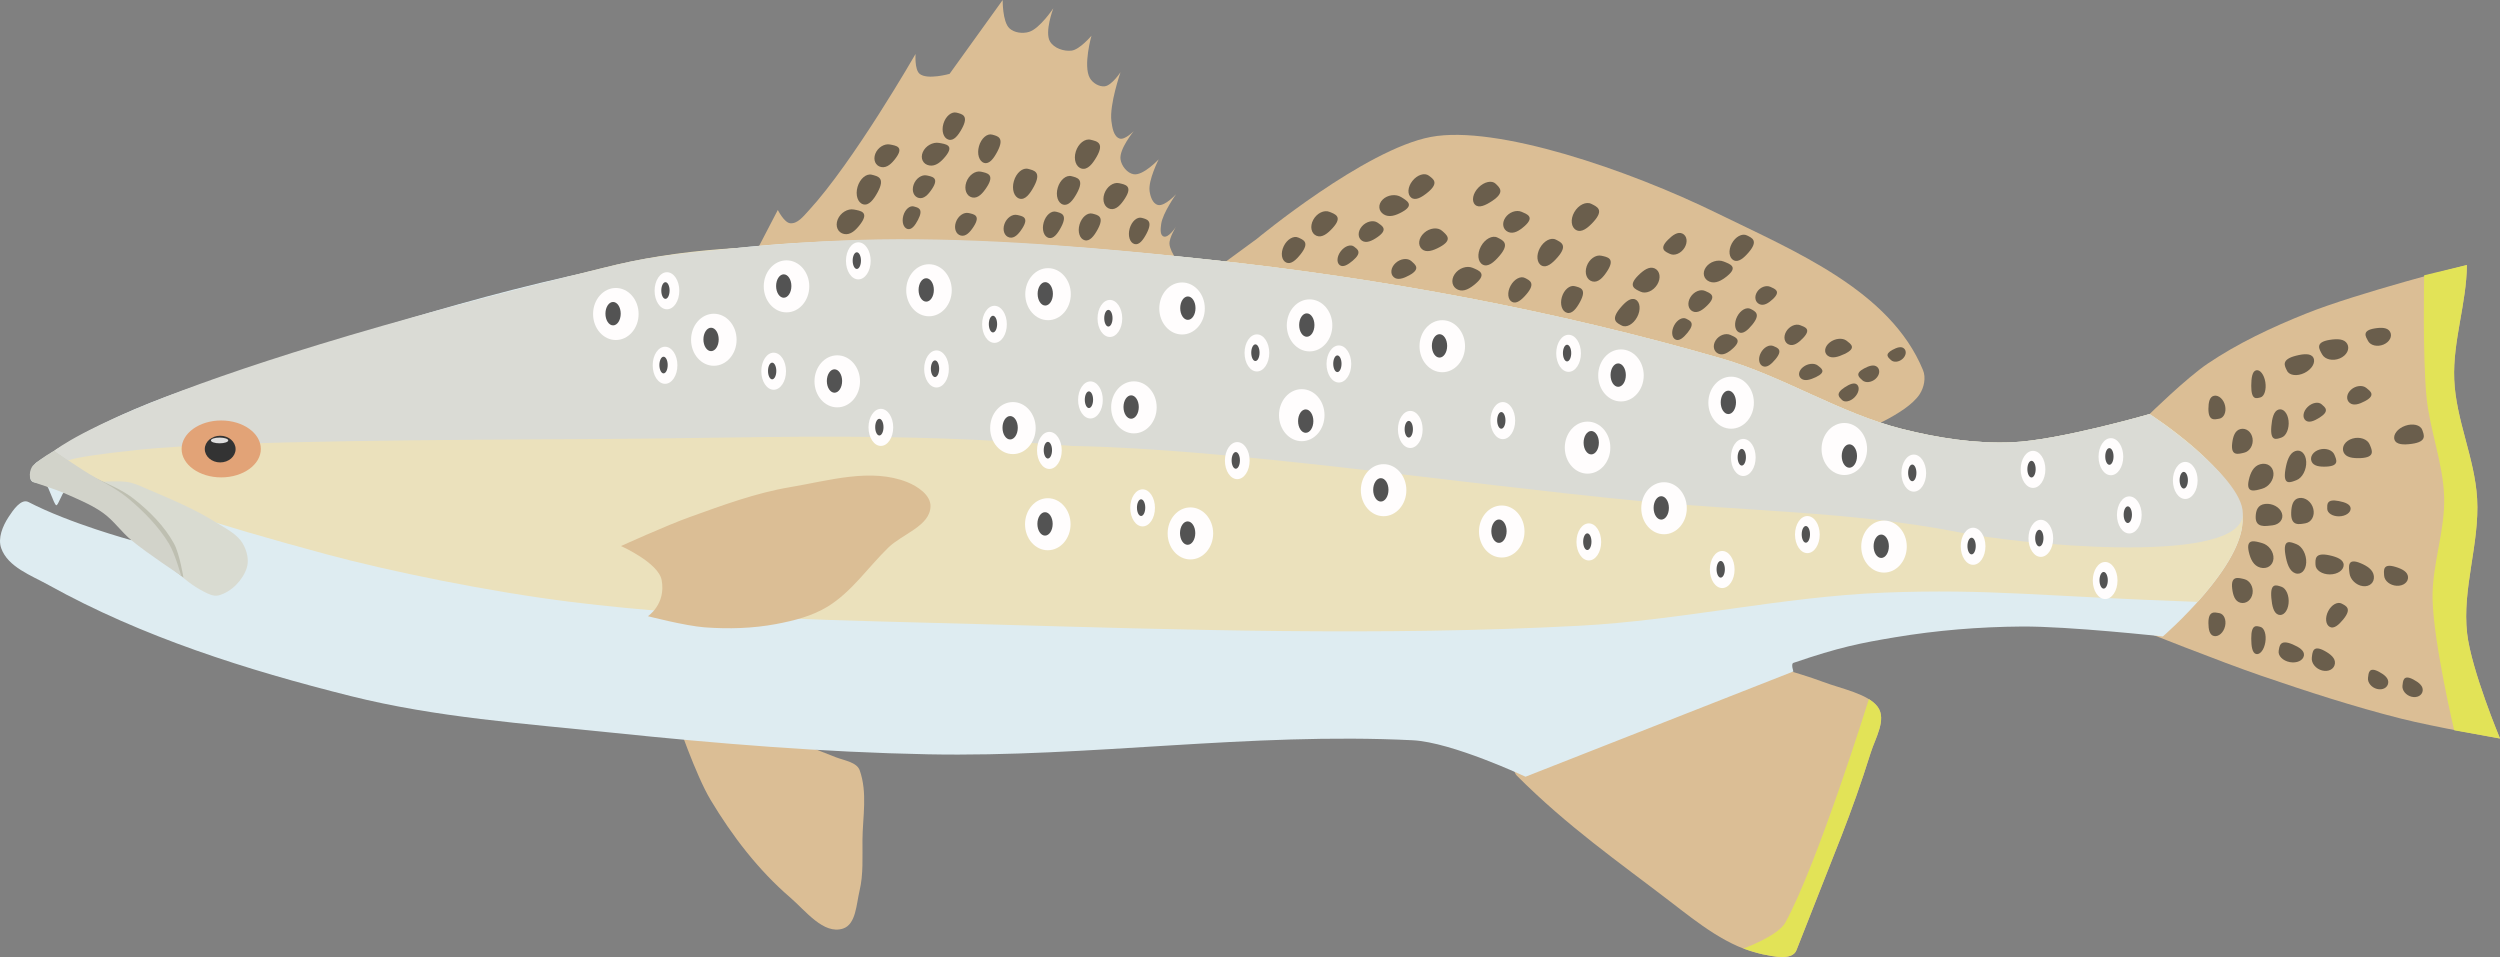 <?xml version="1.0" encoding="UTF-8" standalone="no"?>
<!-- Created with Inkscape (http://www.inkscape.org/) -->

<svg
   xmlns:dc="http://purl.org/dc/elements/1.1/"
   xmlns:cc="http://creativecommons.org/ns#"
   xmlns:rdf="http://www.w3.org/1999/02/22-rdf-syntax-ns#"
   xmlns:svg="http://www.w3.org/2000/svg"
   xmlns="http://www.w3.org/2000/svg"
   xmlns:sodipodi="http://sodipodi.sourceforge.net/DTD/sodipodi-0.dtd"
   xmlns:inkscape="http://www.inkscape.org/namespaces/inkscape"
   width="293.868mm"
   height="112.494mm"
   viewBox="0 0 293.868 112.494"
   version="1.1"
   id="svg8"
   inkscape:version="0.92.2 5c3e80d, 2017-08-06"
   sodipodi:docname="speckled trout.svg"
   inkscape:export-filename="/mnt/826CA0866CA07717/MEGASync/Graphics/Species/speckled trout.png"
   inkscape:export-xdpi="200"
   inkscape:export-ydpi="200">
  <rect x="0" y="0" width="293.868" height="112.494" fill="#808080" stroke="none"/>
  <defs
     id="defs2" />
  <sodipodi:namedview
     id="base"
     pagecolor="#ffffff"
     bordercolor="#666666"
     borderopacity="1.0"
     inkscape:pageopacity="0.0"
     inkscape:pageshadow="2"
     inkscape:zoom="0.75883972"
     inkscape:cx="274.56214"
     inkscape:cy="341.35801"
     inkscape:document-units="mm"
     inkscape:current-layer="layer1"
     showgrid="false"
     inkscape:window-width="1920"
     inkscape:window-height="1018"
     inkscape:window-x="0"
     inkscape:window-y="34"
     inkscape:window-maximized="1"
     fit-margin-top="0"
     fit-margin-left="0"
     fit-margin-right="0"
     fit-margin-bottom="0" />
  <g
     inkscape:label="Layer 1"
     inkscape:groupmode="layer"
     id="layer1"
     transform="translate(-11.361,-55.469)">
    <path
       style="fill:#dbbe95;fill-opacity:1;stroke:none;stroke-width:0.504px;stroke-linecap:butt;stroke-linejoin:miter;stroke-opacity:1"
       d="m 100.256,85.025 2.536,-4.877 c 0,0 0.738,1.479 1.442,1.561 0.866,0.1 1.575,-0.824 2.167,-1.465 5.273,-5.708 12.583,-18.435 12.583,-18.435 0,0 -0.137,1.838 0.48,2.341 0.909,0.742 3.519,0 3.519,0 l 6.243,-8.682 c 0,0 -0.04,2.531 0.78,3.317 0.565,0.541 1.557,0.661 2.307,0.436 1.273,-0.382 2.863,-2.777 2.863,-2.777 0,0 -1.057,2.778 -0.39,3.902 0.468,0.789 1.625,1.184 2.536,1.073 0.968,-0.118 2.341,-1.756 2.341,-1.756 0,0 -1.008,3.528 -0.195,4.975 0.328,0.584 1.09,1.05 1.756,0.975 0.824,-0.092 1.853,-1.658 1.853,-1.658 0,0 -1.326,3.82 -1.073,5.755 0.098,0.75 0.258,1.811 0.975,2.048 0.594,0.197 1.658,-0.878 1.658,-0.878 0,0 -1.735,2.107 -1.561,3.317 0.112,0.775 0.787,1.637 1.561,1.756 1.124,0.172 2.926,-1.756 2.926,-1.756 0,0 -1.233,2.43 -1.073,3.707 0.08,0.636 0.355,1.498 0.975,1.658 0.804,0.208 2.146,-1.268 2.146,-1.268 0,0 -1.582,2.215 -1.756,3.512 -0.066,0.493 -0.175,1.293 0.293,1.463 0.587,0.214 1.463,-1.171 1.463,-1.171 0,0 -0.827,1.319 -0.78,2.048 0.066,1.031 1.463,2.731 1.463,2.731 z"
       id="path14539"
       inkscape:connector-curvature="0"
       sodipodi:nodetypes="ccascaccaacaacaacaacaacaacaacacc" />
    <path
       style="fill:#dbbe95;fill-opacity:1;stroke:none;stroke-width:0.504px;stroke-linecap:butt;stroke-linejoin:miter;stroke-opacity:1"
       d="m 179.561,71.564 c 7.681,-1.444 23.229,3.863 33.653,8.974 9.103,4.464 20.325,9.064 24.191,18.436 0.363,0.88 0.129,2.031 -0.39,2.829 -1.585,2.435 -7.413,4.585 -7.413,4.585 l -81.45,-14.827 10.925,-7.999 c 0,0 12.707,-10.537 20.484,-11.998 z"
       id="path14541"
       inkscape:connector-curvature="0"
       sodipodi:nodetypes="saaacccs" />
    <path
       style="fill:#dbbe95;fill-opacity:1;stroke:none;stroke-width:0.504px;stroke-linecap:butt;stroke-linejoin:miter;stroke-opacity:1"
       d="m 90.902,139.996 c 0,0 2.221,6.56 3.99,9.506 2.536,4.223 5.604,8.242 9.341,11.452 1.825,1.568 3.928,4.406 6.218,3.667 1.53,-0.493 1.566,-2.852 1.942,-4.415 0.47,-1.955 0.331,-4.012 0.349,-6.022 0.025,-2.725 0.606,-5.515 -0.324,-8.168 -0.331,-0.945 -1.804,-1.152 -2.797,-1.531 -4.261,-1.628 -8.387,-3.613 -12.844,-4.392 -1.929,-0.337 -5.875,-0.098 -5.875,-0.098 z"
       id="path14505"
       inkscape:connector-curvature="0"
       sodipodi:nodetypes="caaaaassac" />
    <path
       style="fill:#dbbe95;fill-opacity:1;stroke:none;stroke-width:0.504px;stroke-linecap:butt;stroke-linejoin:miter;stroke-opacity:1"
       d="m 189.653,146.636 c 5.972,5.987 11.987,10.161 18.049,14.816 3.309,2.541 6.785,5.376 10.876,6.194 1.301,0.26 3.468,0.748 3.951,-0.488 4.89,-12.532 6.308,-15.543 8.73,-23.216 0.545,-1.726 1.889,-3.898 0.829,-5.365 -1.127,-1.559 -4.262,-2.133 -6.487,-2.975 -2.78,-1.053 -8.535,-2.585 -8.535,-2.585 l -27.557,10.437 c 0,0 -0.607,2.43 0.143,3.181 z"
       id="path14507"
       inkscape:connector-curvature="0"
       sodipodi:nodetypes="ssasssaccs" />
    <path
       style="fill:#dbbe95;fill-opacity:1;stroke:none;stroke-width:0.504px;stroke-linecap:butt;stroke-linejoin:miter;stroke-opacity:1"
       d="m 264.035,104.144 c 0,0 4.339,-4.252 6.844,-5.94 3.573,-2.407 7.521,-4.256 11.519,-5.863 6.12,-2.46 18.941,-5.725 18.941,-5.725 -0.041,4.513 -1.669,8.943 -1.49,13.45 0.189,4.749 2.414,9.257 2.69,14.002 0.307,5.294 -1.779,10.597 -1.173,15.864 0.494,4.284 3.863,12.347 3.863,12.347 0,0 -7.815,-1.372 -11.657,-2.345 -5.548,-1.405 -11.002,-3.179 -16.416,-5.035 -4.839,-1.659 -14.347,-5.449 -14.347,-5.449 z"
       id="path14509"
       inkscape:connector-curvature="0"
       sodipodi:nodetypes="caacaaacaacc" />
    <path
       style="fill:#e2e357;fill-opacity:1;stroke:none;stroke-width:0.504px;stroke-linecap:butt;stroke-linejoin:miter;stroke-opacity:1"
       d="m 296.316,87.829 5.023,-1.213 c -0.041,4.513 -1.669,8.943 -1.49,13.45 0.189,4.749 2.414,9.257 2.69,14.002 0.307,5.294 -1.779,10.597 -1.173,15.864 0.494,4.284 3.863,12.347 3.863,12.347 l -5.386,-0.969 c 0,0 -2.403,-10.167 -2.538,-15.352 -0.105,-4.054 1.487,-8.037 1.36,-12.091 -0.124,-3.979 -1.69,-7.799 -2.075,-11.761 -0.461,-4.737 -0.274,-14.277 -0.274,-14.277 z"
       id="path14509-3"
       inkscape:connector-curvature="0"
       sodipodi:nodetypes="ccaaaccaaac" />
    <path
       style="fill:#e2e357;fill-opacity:1;stroke:none;stroke-width:0.504px;stroke-linecap:butt;stroke-linejoin:miter;stroke-opacity:1"
       d="m 216.291,166.97 c 0.501,0.164 1.768,0.571 2.288,0.675 1.301,0.26 3.468,0.748 3.951,-0.488 4.89,-12.532 6.308,-15.543 8.73,-23.216 0.545,-1.726 1.889,-3.898 0.829,-5.365 -0.257,-0.355 -0.617,-0.659 -1.048,-0.926 0,0 -6.002,19.306 -9.822,26.275 -0.854,1.557 -4.927,3.045 -4.927,3.045 z"
       id="path14507-6"
       inkscape:connector-curvature="0"
       sodipodi:nodetypes="csssscsc" />
    <path
       style="fill:#deecf1;fill-opacity:1;stroke:none;stroke-width:0.504px;stroke-linecap:butt;stroke-linejoin:miter;stroke-opacity:1"
       d="m 15.295,112.142 c -0.758,-0.227 -0.267,-1.901 0.39,-2.341 10.669,-7.15 19.988,-9.267 30.434,-12.681 16.851,-5.507 34.07,-10.606 51.699,-12.486 18.499,-1.973 37.299,-0.632 55.796,1.366 20.287,2.191 40.502,5.938 60.103,11.605 7.304,2.112 13.875,6.439 21.249,8.294 4.193,1.054 8.556,1.737 12.876,1.561 5.505,-0.224 16.193,-3.317 16.193,-3.317 0,0 10.527,6.677 10.925,12.096 0.412,5.612 -9.364,14.047 -9.364,14.047 0,0 -11.041,-1.21 -16.583,-1.171 -4.993,0.036 -10,0.444 -14.924,1.268 -4.04,0.677 -6.493,1.15 -11.917,3.005 -0.318,0.109 0,1.007 0,1.007 l -31.491,12.375 c 0,0 -8.625,-4.055 -13.266,-4.286 -19.131,-0.953 -37.973,2.026 -56.966,1.652 -12.382,-0.243 -24.749,-1.254 -37.067,-2.536 -10.314,-1.073 -20.751,-1.791 -30.809,-4.313 -12.23,-3.066 -24.478,-6.931 -35.502,-13.05 -2.057,-1.142 -4.79,-2.115 -5.571,-4.334 -0.417,-1.184 0.181,-2.614 0.869,-3.664 0.535,-0.816 1.475,-2.205 2.341,-1.756 4.851,2.519 12.096,4.487 12.096,4.487 0,0 -1.027,-2.927 -7.891,-5.627 -0.207,-0.082 -0.726,1.596 -0.943,1.515 -0.291,-0.108 -0.896,-2.28 -1.206,-2.387 -0.549,-0.189 -0.86,-0.147 -1.47,-0.329 z"
       id="path14501"
       inkscape:connector-curvature="0"
       sodipodi:nodetypes="ssaaaaaacacaasccsaaaaaascssss" />
    <path
       style="fill:#ebe1bc;fill-opacity:1;stroke:none;stroke-width:0.504px;stroke-linecap:butt;stroke-linejoin:miter;stroke-opacity:1"
       d="m 83.896,86.567 c 4.564,-1.06 9.244,-1.667 13.922,-1.933 18.574,-1.055 37.299,-0.632 55.796,1.366 20.287,2.191 40.502,5.938 60.103,11.605 7.304,2.112 13.875,6.439 21.249,8.294 4.193,1.054 8.556,1.737 12.876,1.561 5.505,-0.224 16.193,-3.317 16.193,-3.317 0,0 10.527,6.677 10.925,12.096 0.227,3.098 -2.65,7.056 -5.273,9.981 -17.877,-0.621 -24.543,-1.572 -36.809,-1.09 -12.023,0.472 -23.871,3.262 -35.886,3.896 -23.341,1.233 -46.755,0.478 -70.119,-0.183 -16.119,-0.456 -32.303,-0.629 -48.307,-2.609 -9.726,-1.203 -21.465,-3.622 -28.859,-5.616 -27.193,-7.335 -33.035,-11.145 -31.98,-12.12 0.728,-0.673 2.327,-0.896 2.327,-0.896 0,0 42.017,-15.968 63.843,-21.035 z"
       id="path14501-7"
       inkscape:connector-curvature="0"
       sodipodi:nodetypes="aaaaaacscaaaassca" />
    <path
       style="fill:#dbbe95;fill-opacity:1;stroke:none;stroke-width:0.504px;stroke-linecap:butt;stroke-linejoin:miter;stroke-opacity:1"
       d="m 87.52,127.9 c 0,0 4.422,1.145 6.688,1.313 2.792,0.206 5.638,0.129 8.389,-0.39 2.092,-0.395 4.232,-0.938 6.048,-2.048 2.824,-1.728 4.752,-4.612 7.121,-6.926 1.662,-1.622 4.943,-2.555 4.975,-4.877 0.018,-1.311 -1.514,-2.342 -2.731,-2.829 -4.261,-1.703 -9.228,-0.172 -13.754,0.585 -4.048,0.678 -7.939,2.127 -11.803,3.512 -2.757,0.988 -8.096,3.414 -8.096,3.414 0,0 4.4,1.957 4.78,3.999 0.529,2.848 -1.616,4.247 -1.616,4.247 z"
       id="path14503"
       inkscape:connector-curvature="0"
       sodipodi:nodetypes="caaaaaaaacsc" />
    <path
       style="fill:#dadbd5;fill-opacity:1;stroke:none;stroke-width:0.504px;stroke-linecap:butt;stroke-linejoin:miter;stroke-opacity:1"
       d="m 83.896,86.567 c 4.555,-1.096 9.259,-1.482 13.922,-1.933 6.347,-0.613 12.798,-1.031 19.101,-1.046 12.331,-0.029 24.455,1.09 36.695,2.412 20.287,2.191 40.502,5.938 60.103,11.605 7.304,2.112 13.875,6.439 21.249,8.294 4.193,1.054 8.556,1.737 12.876,1.561 5.505,-0.224 16.193,-3.317 16.193,-3.317 0,0 11.713,7.821 10.925,12.096 -1.06,5.749 -26.797,3.194 -33.824,1.702 -12.256,-2.347 -24.842,-2.395 -37.263,-3.598 -22.15,-2.145 -47.456,-6.08 -66.449,-6.454 -21.174,-1.718 -37.148,-0.913 -55.725,-0.812 -16.527,0.09 -43.362,0.157 -53.842,1.245 -10.479,1.087 -8.22,1.514 -9.215,1.548 -1.306,0.045 -1.226,-1.153 -1.226,-1.153 0,0 8.514,-8.201 66.478,-22.151 z"
       id="path14501-7-5"
       inkscape:connector-curvature="0"
       sodipodi:nodetypes="sassaaacscacszscs" />
    <ellipse
       style="opacity:1;fill:#e2a377;fill-opacity:1;stroke:none;stroke-width:0.504"
       id="path14511"
       cx="37.365"
       cy="108.24"
       rx="4.656"
       ry="3.345" />
    <ellipse
       style="opacity:1;fill:#333333;fill-opacity:1;stroke:none;stroke-width:0.504"
       id="path14537"
       cx="37.244"
       cy="108.257"
       rx="1.811"
       ry="1.569" />
    <path
       style="fill:#d9dbd1;fill-opacity:1;stroke:none;stroke-width:0.504px;stroke-linecap:butt;stroke-linejoin:miter;stroke-opacity:1"
       d="m 37.073,125.452 c 1.48,-0.397 2.807,-1.757 3.288,-3.212 0.304,-0.919 0.03,-2.032 -0.459,-2.868 -0.674,-1.151 -2.007,-1.775 -3.135,-2.485 -2.46,-1.549 -5.165,-2.681 -7.838,-3.824 -0.812,-0.347 -1.617,-0.757 -2.485,-0.918 -1.04,-0.192 -3.172,-0.036 -3.172,-0.036 0,0 3.754,5.36 6.001,7.721 1.819,1.912 3.662,3.943 6.003,5.162 0.548,0.286 1.2,0.619 1.797,0.459 z"
       id="path830"
       inkscape:connector-curvature="0"
       sodipodi:nodetypes="aaaaaacaaa" />
    <path
       style="fill:#bebfb1;fill-opacity:1;stroke:none;stroke-width:0.504px;stroke-linecap:butt;stroke-linejoin:miter;stroke-opacity:1"
       d="m 17.688,108.475 c 0,0 3.08,2.306 4.8,3.143 1.493,0.728 3.223,1.402 4.589,2.477 1.858,1.463 3.605,3.203 4.741,5.277 0.662,1.209 1.104,3.984 1.104,3.984 0,0 -3.754,-2.837 -5.522,-4.386 -1.152,-1.01 -2.274,-2.06 -3.305,-3.192 -0.055,-0.06 -0.088,-0.142 -0.153,-0.191 -2.324,-1.767 -4.829,-2.697 -8.052,-3.445 -0.645,-0.15 -0.502,-1.537 -0.015,-1.985 0.946,-0.87 1.814,-1.682 1.814,-1.682 z"
       id="path832"
       inkscape:connector-curvature="0"
       sodipodi:nodetypes="csaacaaassc" />
    <path
       style="fill:#d2d3ca;fill-opacity:1;stroke:none;stroke-width:0.504px;stroke-linecap:butt;stroke-linejoin:miter;stroke-opacity:1"
       d="m 17.688,108.475 c 0,0 2.363,1.567 3.556,2.332 1.735,1.113 3.661,1.961 5.238,3.288 1.809,1.523 3.511,3.257 4.741,5.277 0.699,1.147 1.428,3.768 1.428,3.768 0,0 -4.006,-2.639 -5.847,-4.17 -1.178,-0.979 -2.063,-2.295 -3.305,-3.192 -1.173,-0.847 -2.522,-1.427 -3.843,-2.016 -1.417,-0.631 -1.49,-0.642 -4.362,-1.62 -0.626,-0.213 -0.502,-1.537 -0.015,-1.985 0.946,-0.87 2.409,-1.682 2.409,-1.682 z"
       id="path832-6"
       inkscape:connector-curvature="0"
       sodipodi:nodetypes="caaacaaassc" />
    <g
       id="g960"
       transform="matrix(1.903,0,0,1.903,-7.968,-156.612)">
      <ellipse
         ry="1.607"
         rx="1.406"
         cy="129.375"
         cx="67.54"
         id="path941"
         style="opacity:1;fill:#fffdfd;fill-opacity:1;stroke:none;stroke-width:0.265;stroke-opacity:1" />
      <ellipse
         ry="0.723"
         rx="0.472"
         cy="129.355"
         cx="67.369"
         id="path941-2"
         style="opacity:1;fill:#535353;fill-opacity:1;stroke:none;stroke-width:0.103;stroke-opacity:1" />
    </g>
    <g
       transform="matrix(1.903,0,0,1.903,21.779,-154.471)"
       id="g960-9">
      <ellipse
         ry="1.607"
         rx="1.406"
         cy="129.375"
         cx="67.54"
         id="path941-1"
         style="opacity:1;fill:#fffdfd;fill-opacity:1;stroke:none;stroke-width:0.265;stroke-opacity:1" />
      <ellipse
         ry="0.723"
         rx="0.472"
         cy="129.355"
         cx="67.899"
         id="path941-2-2"
         style="opacity:1;fill:#535353;fill-opacity:1;stroke:none;stroke-width:0.103;stroke-opacity:1" />
    </g>
    <g
       transform="matrix(1.903,0,0,1.903,16.12,-142.847)"
       id="g960-7">
      <ellipse
         ry="1.607"
         rx="1.406"
         cy="129.375"
         cx="67.54"
         id="path941-0"
         style="opacity:1;fill:#fffdfd;fill-opacity:1;stroke:none;stroke-width:0.265;stroke-opacity:1" />
      <ellipse
         ry="0.723"
         rx="0.472"
         cy="129.355"
         cx="67.369"
         id="path941-2-9"
         style="opacity:1;fill:#535353;fill-opacity:1;stroke:none;stroke-width:0.103;stroke-opacity:1" />
    </g>
    <g
       transform="matrix(1.903,0,0,1.903,6.026,-156.153)"
       id="g960-3">
      <ellipse
         ry="1.607"
         rx="1.406"
         cy="129.375"
         cx="67.54"
         id="path941-6"
         style="opacity:1;fill:#fffdfd;fill-opacity:1;stroke:none;stroke-width:0.265;stroke-opacity:1" />
      <ellipse
         ry="0.723"
         rx="0.472"
         cy="129.355"
         cx="67.369"
         id="path941-2-0"
         style="opacity:1;fill:#535353;fill-opacity:1;stroke:none;stroke-width:0.103;stroke-opacity:1" />
    </g>
    <g
       transform="matrix(1.903,0,0,1.903,-18.751,-145.906)"
       id="g960-6">
      <ellipse
         ry="1.607"
         rx="1.406"
         cy="129.375"
         cx="67.54"
         id="path941-26"
         style="opacity:1;fill:#fffdfd;fill-opacity:1;stroke:none;stroke-width:0.265;stroke-opacity:1" />
      <ellipse
         ry="0.723"
         rx="0.472"
         cy="129.355"
         cx="67.369"
         id="path941-2-1"
         style="opacity:1;fill:#535353;fill-opacity:1;stroke:none;stroke-width:0.103;stroke-opacity:1" />
    </g>
    <g
       transform="matrix(1.903,0,0,1.903,-24.715,-157.071)"
       id="g960-8">
      <ellipse
         ry="1.607"
         rx="1.406"
         cy="129.375"
         cx="67.54"
         id="path941-7"
         style="opacity:1;fill:#fffdfd;fill-opacity:1;stroke:none;stroke-width:0.265;stroke-opacity:1" />
      <ellipse
         ry="0.723"
         rx="0.472"
         cy="129.355"
         cx="67.369"
         id="path941-2-92"
         style="opacity:1;fill:#535353;fill-opacity:1;stroke:none;stroke-width:0.103;stroke-opacity:1" />
    </g>
    <g
       transform="matrix(1.903,0,0,1.903,1.897,-140.412)"
       id="g960-0">
      <ellipse
         ry="1.607"
         rx="1.406"
         cy="129.375"
         cx="67.54"
         id="path941-23"
         style="opacity:1;fill:#fffdfd;fill-opacity:1;stroke:none;stroke-width:0.265;stroke-opacity:1" />
      <ellipse
         ry="0.723"
         rx="0.472"
         cy="129.355"
         cx="67.369"
         id="path941-2-7"
         style="opacity:1;fill:#535353;fill-opacity:1;stroke:none;stroke-width:0.103;stroke-opacity:1" />
    </g>
    <g
       transform="matrix(1.903,0,0,1.903,36.768,-152.483)"
       id="g960-5">
      <ellipse
         ry="1.607"
         rx="1.406"
         cy="129.375"
         cx="67.54"
         id="path941-9"
         style="opacity:1;fill:#fffdfd;fill-opacity:1;stroke:none;stroke-width:0.265;stroke-opacity:1" />
      <ellipse
         ry="0.723"
         rx="0.472"
         cy="129.355"
         cx="67.369"
         id="path941-2-22"
         style="opacity:1;fill:#535353;fill-opacity:1;stroke:none;stroke-width:0.103;stroke-opacity:1" />
    </g>
    <g
       transform="matrix(1.903,0,0,1.903,35.85,-141.93)"
       id="g960-89">
      <ellipse
         ry="1.607"
         rx="1.406"
         cy="129.375"
         cx="67.54"
         id="path941-73"
         style="opacity:1;fill:#fffdfd;fill-opacity:1;stroke:none;stroke-width:0.265;stroke-opacity:1" />
      <ellipse
         ry="0.723"
         rx="0.472"
         cy="129.742"
         cx="67.785"
         id="path941-2-6"
         style="opacity:1;fill:#535353;fill-opacity:1;stroke:none;stroke-width:0.103;stroke-opacity:1" />
    </g>
    <g
       transform="matrix(1.903,0,0,1.903,52.368,-150.036)"
       id="g960-1">
      <ellipse
         ry="1.607"
         rx="1.406"
         cy="129.375"
         cx="67.54"
         id="path941-29"
         style="opacity:1;fill:#fffdfd;fill-opacity:1;stroke:none;stroke-width:0.265;stroke-opacity:1" />
      <ellipse
         ry="0.723"
         rx="0.472"
         cy="129.355"
         cx="67.369"
         id="path941-2-3"
         style="opacity:1;fill:#535353;fill-opacity:1;stroke:none;stroke-width:0.103;stroke-opacity:1" />
    </g>
    <g
       transform="matrix(1.903,0,0,1.903,59.358,-128.254)"
       id="g960-19">
      <ellipse
         ry="1.607"
         rx="1.406"
         cy="129.375"
         cx="67.54"
         id="path941-4"
         style="opacity:1;fill:#fffdfd;fill-opacity:1;stroke:none;stroke-width:0.265;stroke-opacity:1" />
      <ellipse
         ry="0.723"
         rx="0.472"
         cy="129.355"
         cx="67.369"
         id="path941-2-78"
         style="opacity:1;fill:#535353;fill-opacity:1;stroke:none;stroke-width:0.103;stroke-opacity:1" />
    </g>
    <g
       transform="matrix(1.903,0,0,1.903,73.372,-146.6)"
       id="g960-4">
      <ellipse
         ry="1.607"
         rx="1.406"
         cy="129.375"
         cx="67.54"
         id="path941-5"
         style="opacity:1;fill:#fffdfd;fill-opacity:1;stroke:none;stroke-width:0.265;stroke-opacity:1" />
      <ellipse
         ry="0.723"
         rx="0.472"
         cy="129.355"
         cx="67.369"
         id="path941-2-03"
         style="opacity:1;fill:#535353;fill-opacity:1;stroke:none;stroke-width:0.103;stroke-opacity:1" />
    </g>
    <g
       transform="matrix(1.903,0,0,1.903,69.446,-138.114)"
       id="g960-61">
      <ellipse
         ry="1.607"
         rx="1.406"
         cy="129.375"
         cx="67.54"
         id="path941-06"
         style="opacity:1;fill:#fffdfd;fill-opacity:1;stroke:none;stroke-width:0.265;stroke-opacity:1" />
      <ellipse
         ry="0.723"
         rx="0.472"
         cy="129.071"
         cx="67.767"
         id="path941-2-32"
         style="opacity:1;fill:#535353;fill-opacity:1;stroke:none;stroke-width:0.103;stroke-opacity:1" />
    </g>
    <g
       transform="matrix(1.903,0,0,1.903,86.321,-143.396)"
       id="g960-06">
      <ellipse
         ry="1.607"
         rx="1.406"
         cy="129.375"
         cx="67.54"
         id="path941-15"
         style="opacity:1;fill:#fffdfd;fill-opacity:1;stroke:none;stroke-width:0.265;stroke-opacity:1" />
      <ellipse
         ry="0.723"
         rx="0.472"
         cy="129.355"
         cx="67.369"
         id="path941-2-5"
         style="opacity:1;fill:#535353;fill-opacity:1;stroke:none;stroke-width:0.103;stroke-opacity:1" />
    </g>
    <g
       transform="matrix(1.903,0,0,1.903,78.434,-130.99)"
       id="g960-47">
      <ellipse
         ry="1.607"
         rx="1.406"
         cy="129.375"
         cx="67.54"
         id="path941-65"
         style="opacity:1;fill:#fffdfd;fill-opacity:1;stroke:none;stroke-width:0.265;stroke-opacity:1" />
      <ellipse
         ry="0.723"
         rx="0.472"
         cy="129.355"
         cx="67.369"
         id="path941-2-69"
         style="opacity:1;fill:#535353;fill-opacity:1;stroke:none;stroke-width:0.103;stroke-opacity:1" />
    </g>
    <g
       transform="matrix(1.903,0,0,1.903,99.627,-137.953)"
       id="g960-37">
      <ellipse
         ry="1.607"
         rx="1.406"
         cy="129.375"
         cx="67.54"
         id="path941-45"
         style="opacity:1;fill:#fffdfd;fill-opacity:1;stroke:none;stroke-width:0.265;stroke-opacity:1" />
      <ellipse
         ry="0.723"
         rx="0.472"
         cy="129.809"
         cx="67.852"
         id="path941-2-25"
         style="opacity:1;fill:#535353;fill-opacity:1;stroke:none;stroke-width:0.103;stroke-opacity:1" />
    </g>
    <g
       transform="matrix(1.033,0,0,1.356,154.042,-57.124)"
       id="g960-474">
      <ellipse
         ry="1.607"
         rx="1.406"
         cy="129.375"
         cx="67.54"
         id="path941-43"
         style="opacity:1;fill:#fffdfd;fill-opacity:1;stroke:none;stroke-width:0.265;stroke-opacity:1" />
      <ellipse
         ry="0.723"
         rx="0.472"
         cy="129.355"
         cx="67.369"
         id="path941-2-07"
         style="opacity:1;fill:#535353;fill-opacity:1;stroke:none;stroke-width:0.103;stroke-opacity:1" />
    </g>
    <g
       transform="matrix(1.033,0,0,1.356,166.551,-64.351)"
       id="g960-474-8">
      <ellipse
         ry="1.607"
         rx="1.406"
         cy="129.375"
         cx="67.54"
         id="path941-43-6"
         style="opacity:1;fill:#fffdfd;fill-opacity:1;stroke:none;stroke-width:0.265;stroke-opacity:1" />
      <ellipse
         ry="0.723"
         rx="0.472"
         cy="129.355"
         cx="67.369"
         id="path941-2-07-8"
         style="opacity:1;fill:#535353;fill-opacity:1;stroke:none;stroke-width:0.103;stroke-opacity:1" />
    </g>
    <g
       transform="matrix(1.033,0,0,1.356,180.568,-64.789)"
       id="g960-474-84">
      <ellipse
         ry="1.607"
         rx="1.406"
         cy="129.375"
         cx="67.54"
         id="path941-43-3"
         style="opacity:1;fill:#fffdfd;fill-opacity:1;stroke:none;stroke-width:0.265;stroke-opacity:1" />
      <ellipse
         ry="0.723"
         rx="0.472"
         cy="129.355"
         cx="67.369"
         id="path941-2-07-1"
         style="opacity:1;fill:#535353;fill-opacity:1;stroke:none;stroke-width:0.103;stroke-opacity:1" />
    </g>
    <g
       transform="matrix(1.033,0,0,1.356,189.047,-51.725)"
       id="g960-474-4">
      <ellipse
         ry="1.607"
         rx="1.406"
         cy="129.375"
         cx="67.54"
         id="path941-43-9"
         style="opacity:1;fill:#fffdfd;fill-opacity:1;stroke:none;stroke-width:0.265;stroke-opacity:1" />
      <ellipse
         ry="0.723"
         rx="0.472"
         cy="129.355"
         cx="67.369"
         id="path941-2-07-2"
         style="opacity:1;fill:#535353;fill-opacity:1;stroke:none;stroke-width:0.103;stroke-opacity:1" />
    </g>
    <g
       transform="matrix(1.033,0,0,1.356,189.722,-66.28)"
       id="g960-474-0">
      <ellipse
         ry="1.607"
         rx="1.406"
         cy="129.375"
         cx="67.54"
         id="path941-43-68"
         style="opacity:1;fill:#fffdfd;fill-opacity:1;stroke:none;stroke-width:0.265;stroke-opacity:1" />
      <ellipse
         ry="0.723"
         rx="0.472"
         cy="129.355"
         cx="67.369"
         id="path941-2-07-9"
         style="opacity:1;fill:#535353;fill-opacity:1;stroke:none;stroke-width:0.103;stroke-opacity:1" />
    </g>
    <g
       transform="matrix(1.033,0,0,1.356,198.463,-63.489)"
       id="g960-474-2">
      <ellipse
         ry="1.607"
         rx="1.406"
         cy="129.375"
         cx="67.54"
         id="path941-43-66"
         style="opacity:1;fill:#fffdfd;fill-opacity:1;stroke:none;stroke-width:0.265;stroke-opacity:1" />
      <ellipse
         ry="0.723"
         rx="0.472"
         cy="129.355"
         cx="67.369"
         id="path941-2-07-4"
         style="opacity:1;fill:#535353;fill-opacity:1;stroke:none;stroke-width:0.103;stroke-opacity:1" />
    </g>
    <g
       transform="matrix(1.033,0,0,1.356,181.485,-56.683)"
       id="g960-474-9">
      <ellipse
         ry="1.607"
         rx="1.406"
         cy="129.375"
         cx="67.54"
         id="path941-43-5"
         style="opacity:1;fill:#fffdfd;fill-opacity:1;stroke:none;stroke-width:0.265;stroke-opacity:1" />
      <ellipse
         ry="0.723"
         rx="0.472"
         cy="129.355"
         cx="67.369"
         id="path941-2-07-0"
         style="opacity:1;fill:#535353;fill-opacity:1;stroke:none;stroke-width:0.103;stroke-opacity:1" />
    </g>
    <g
       transform="matrix(1.033,0,0,1.356,191.886,-59.436)"
       id="g960-474-48">
      <ellipse
         ry="1.607"
         rx="1.406"
         cy="129.375"
         cx="67.54"
         id="path941-43-7"
         style="opacity:1;fill:#fffdfd;fill-opacity:1;stroke:none;stroke-width:0.265;stroke-opacity:1" />
      <ellipse
         ry="0.723"
         rx="0.472"
         cy="129.355"
         cx="67.369"
         id="path941-2-07-17"
         style="opacity:1;fill:#535353;fill-opacity:1;stroke:none;stroke-width:0.103;stroke-opacity:1" />
    </g>
    <g
       transform="matrix(1.033,0,0,1.356,173.524,-55.751)"
       id="g960-474-27">
      <ellipse
         ry="1.607"
         rx="1.406"
         cy="129.375"
         cx="67.54"
         id="path941-43-2"
         style="opacity:1;fill:#fffdfd;fill-opacity:1;stroke:none;stroke-width:0.265;stroke-opacity:1" />
      <ellipse
         ry="0.723"
         rx="0.472"
         cy="129.355"
         cx="67.369"
         id="path941-2-07-26"
         style="opacity:1;fill:#535353;fill-opacity:1;stroke:none;stroke-width:0.103;stroke-opacity:1" />
    </g>
    <g
       transform="matrix(1.033,0,0,1.356,146.51,-66.19)"
       id="g960-474-1">
      <ellipse
         ry="1.607"
         rx="1.406"
         cy="129.375"
         cx="67.54"
         id="path941-43-0"
         style="opacity:1;fill:#fffdfd;fill-opacity:1;stroke:none;stroke-width:0.265;stroke-opacity:1" />
      <ellipse
         ry="0.723"
         rx="0.472"
         cy="129.355"
         cx="67.369"
         id="path941-2-07-6"
         style="opacity:1;fill:#535353;fill-opacity:1;stroke:none;stroke-width:0.103;stroke-opacity:1" />
    </g>
    <g
       transform="matrix(1.033,0,0,1.356,118.244,-70.522)"
       id="g960-474-15">
      <ellipse
         ry="1.607"
         rx="1.406"
         cy="129.375"
         cx="67.54"
         id="path941-43-94"
         style="opacity:1;fill:#fffdfd;fill-opacity:1;stroke:none;stroke-width:0.265;stroke-opacity:1" />
      <ellipse
         ry="0.723"
         rx="0.472"
         cy="129.355"
         cx="67.369"
         id="path941-2-07-90"
         style="opacity:1;fill:#535353;fill-opacity:1;stroke:none;stroke-width:0.103;stroke-opacity:1" />
    </g>
    <g
       transform="matrix(1.033,0,0,1.356,107.367,-69.483)"
       id="g960-474-91">
      <ellipse
         ry="1.607"
         rx="1.406"
         cy="129.375"
         cx="67.54"
         id="path941-43-77"
         style="opacity:1;fill:#fffdfd;fill-opacity:1;stroke:none;stroke-width:0.265;stroke-opacity:1" />
      <ellipse
         ry="0.723"
         rx="0.472"
         cy="129.355"
         cx="67.369"
         id="path941-2-07-11"
         style="opacity:1;fill:#535353;fill-opacity:1;stroke:none;stroke-width:0.103;stroke-opacity:1" />
    </g>
    <g
       transform="matrix(1.033,0,0,1.356,98.974,-77.178)"
       id="g960-474-5">
      <ellipse
         ry="1.607"
         rx="1.406"
         cy="129.375"
         cx="67.54"
         id="path941-43-97"
         style="opacity:1;fill:#fffdfd;fill-opacity:1;stroke:none;stroke-width:0.265;stroke-opacity:1" />
      <ellipse
         ry="0.723"
         rx="0.472"
         cy="129.355"
         cx="67.369"
         id="path941-2-07-7"
         style="opacity:1;fill:#535353;fill-opacity:1;stroke:none;stroke-width:0.103;stroke-opacity:1" />
    </g>
    <g
       transform="matrix(1.033,0,0,1.356,87.03,-65.819)"
       id="g960-474-6">
      <ellipse
         ry="1.607"
         rx="1.406"
         cy="129.375"
         cx="67.54"
         id="path941-43-73"
         style="opacity:1;fill:#fffdfd;fill-opacity:1;stroke:none;stroke-width:0.265;stroke-opacity:1" />
      <ellipse
         ry="0.723"
         rx="0.472"
         cy="129.355"
         cx="67.369"
         id="path941-2-07-65"
         style="opacity:1;fill:#535353;fill-opacity:1;stroke:none;stroke-width:0.103;stroke-opacity:1" />
    </g>
    <g
       transform="matrix(1.033,0,0,1.356,89.338,-78.478)"
       id="g960-474-63">
      <ellipse
         ry="1.607"
         rx="1.406"
         cy="129.375"
         cx="67.54"
         id="path941-43-948"
         style="opacity:1;fill:#fffdfd;fill-opacity:1;stroke:none;stroke-width:0.265;stroke-opacity:1" />
      <ellipse
         ry="0.723"
         rx="0.472"
         cy="129.355"
         cx="67.369"
         id="path941-2-07-12"
         style="opacity:1;fill:#535353;fill-opacity:1;stroke:none;stroke-width:0.103;stroke-opacity:1" />
    </g>
    <g
       transform="matrix(1.033,0,0,1.356,72.056,-82.531)"
       id="g960-474-93">
      <ellipse
         ry="1.607"
         rx="1.406"
         cy="129.375"
         cx="67.54"
         id="path941-43-90"
         style="opacity:1;fill:#fffdfd;fill-opacity:1;stroke:none;stroke-width:0.265;stroke-opacity:1" />
      <ellipse
         ry="0.723"
         rx="0.472"
         cy="129.355"
         cx="67.369"
         id="path941-2-07-88"
         style="opacity:1;fill:#535353;fill-opacity:1;stroke:none;stroke-width:0.103;stroke-opacity:1" />
    </g>
    <g
       transform="matrix(1.033,0,0,1.356,64.944,-67.018)"
       id="g960-474-50">
      <ellipse
         ry="1.607"
         rx="1.406"
         cy="129.375"
         cx="67.54"
         id="path941-43-96"
         style="opacity:1;fill:#fffdfd;fill-opacity:1;stroke:none;stroke-width:0.265;stroke-opacity:1" />
      <ellipse
         ry="0.723"
         rx="0.472"
         cy="129.355"
         cx="67.369"
         id="path941-2-07-3"
         style="opacity:1;fill:#535353;fill-opacity:1;stroke:none;stroke-width:0.103;stroke-opacity:1" />
    </g>
    <g
       transform="matrix(1.033,0,0,1.356,42.485,-89.301)"
       id="g960-474-85">
      <ellipse
         ry="1.607"
         rx="1.406"
         cy="129.375"
         cx="67.54"
         id="path941-43-61"
         style="opacity:1;fill:#fffdfd;fill-opacity:1;stroke:none;stroke-width:0.265;stroke-opacity:1" />
      <ellipse
         ry="0.723"
         rx="0.472"
         cy="129.355"
         cx="67.369"
         id="path941-2-07-15"
         style="opacity:1;fill:#535353;fill-opacity:1;stroke:none;stroke-width:0.103;stroke-opacity:1" />
    </g>
    <g
       transform="matrix(1.033,0,0,1.356,51.677,-76.594)"
       id="g960-474-98">
      <ellipse
         ry="1.607"
         rx="1.406"
         cy="129.375"
         cx="67.54"
         id="path941-43-4"
         style="opacity:1;fill:#fffdfd;fill-opacity:1;stroke:none;stroke-width:0.265;stroke-opacity:1" />
      <ellipse
         ry="0.723"
         rx="0.472"
         cy="129.355"
         cx="67.369"
         id="path941-2-07-81"
         style="opacity:1;fill:#535353;fill-opacity:1;stroke:none;stroke-width:0.103;stroke-opacity:1" />
    </g>
    <g
       transform="matrix(1.033,0,0,1.356,45.134,-69.726)"
       id="g960-474-03">
      <ellipse
         ry="1.607"
         rx="1.406"
         cy="129.375"
         cx="67.54"
         id="path941-43-04"
         style="opacity:1;fill:#fffdfd;fill-opacity:1;stroke:none;stroke-width:0.265;stroke-opacity:1" />
      <ellipse
         ry="0.723"
         rx="0.472"
         cy="129.355"
         cx="67.369"
         id="path941-2-07-44"
         style="opacity:1;fill:#535353;fill-opacity:1;stroke:none;stroke-width:0.103;stroke-opacity:1" />
    </g>
    <g
       transform="matrix(1.033,0,0,1.356,58.49,-81.839)"
       id="g960-474-47">
      <ellipse
         ry="1.607"
         rx="1.406"
         cy="129.375"
         cx="67.54"
         id="path941-43-63"
         style="opacity:1;fill:#fffdfd;fill-opacity:1;stroke:none;stroke-width:0.265;stroke-opacity:1" />
      <ellipse
         ry="0.723"
         rx="0.472"
         cy="129.355"
         cx="67.369"
         id="path941-2-07-175"
         style="opacity:1;fill:#535353;fill-opacity:1;stroke:none;stroke-width:0.103;stroke-opacity:1" />
    </g>
    <g
       transform="matrix(1.033,0,0,1.356,32.534,-76.328)"
       id="g960-474-96">
      <ellipse
         ry="1.607"
         rx="1.406"
         cy="129.375"
         cx="67.54"
         id="path941-43-21"
         style="opacity:1;fill:#fffdfd;fill-opacity:1;stroke:none;stroke-width:0.265;stroke-opacity:1" />
      <ellipse
         ry="0.723"
         rx="0.472"
         cy="129.355"
         cx="67.369"
         id="path941-2-07-78"
         style="opacity:1;fill:#535353;fill-opacity:1;stroke:none;stroke-width:0.103;stroke-opacity:1" />
    </g>
    <g
       transform="matrix(1.903,0,0,1.903,-33.259,-150.794)"
       id="g960-8-5">
      <ellipse
         ry="1.607"
         rx="1.406"
         cy="129.375"
         cx="67.54"
         id="path941-7-7"
         style="opacity:1;fill:#fffdfd;fill-opacity:1;stroke:none;stroke-width:0.265;stroke-opacity:1" />
      <ellipse
         ry="0.723"
         rx="0.472"
         cy="129.355"
         cx="67.369"
         id="path941-2-92-4"
         style="opacity:1;fill:#535353;fill-opacity:1;stroke:none;stroke-width:0.103;stroke-opacity:1" />
    </g>
    <g
       transform="matrix(1.903,0,0,1.903,-44.777,-153.822)"
       id="g960-8-9">
      <ellipse
         ry="1.607"
         rx="1.406"
         cy="129.375"
         cx="67.54"
         id="path941-7-75"
         style="opacity:1;fill:#fffdfd;fill-opacity:1;stroke:none;stroke-width:0.265;stroke-opacity:1" />
      <ellipse
         ry="0.723"
         rx="0.472"
         cy="129.355"
         cx="67.369"
         id="path941-2-92-3"
         style="opacity:1;fill:#535353;fill-opacity:1;stroke:none;stroke-width:0.103;stroke-opacity:1" />
    </g>
    <g
       transform="matrix(1.033,0,0,1.356,19.99,-85.786)"
       id="g960-474-96-8">
      <ellipse
         ry="1.607"
         rx="1.406"
         cy="129.375"
         cx="67.54"
         id="path941-43-21-9"
         style="opacity:1;fill:#fffdfd;fill-opacity:1;stroke:none;stroke-width:0.265;stroke-opacity:1" />
      <ellipse
         ry="0.723"
         rx="0.472"
         cy="129.355"
         cx="67.369"
         id="path941-2-07-78-7"
         style="opacity:1;fill:#535353;fill-opacity:1;stroke:none;stroke-width:0.103;stroke-opacity:1" />
    </g>
    <g
       transform="matrix(1.033,0,0,1.356,19.767,-77.026)"
       id="g960-474-96-4">
      <ellipse
         ry="1.607"
         rx="1.406"
         cy="129.375"
         cx="67.54"
         id="path941-43-21-7"
         style="opacity:1;fill:#fffdfd;fill-opacity:1;stroke:none;stroke-width:0.265;stroke-opacity:1" />
      <ellipse
         ry="0.723"
         rx="0.472"
         cy="129.355"
         cx="67.369"
         id="path941-2-07-78-75"
         style="opacity:1;fill:#535353;fill-opacity:1;stroke:none;stroke-width:0.103;stroke-opacity:1" />
    </g>
    <path
       style="opacity:1;fill:#6a5e4c;fill-opacity:1;stroke:none;stroke-width:0.232;stroke-opacity:1"
       d="m 116.678,74.023 c -0.493,0.674 -1.065,1.216 -1.734,1.082 -0.669,-0.134 -0.978,-0.836 -0.69,-1.568 0.288,-0.732 1.065,-1.216 1.734,-1.082 0.669,0.134 1.66,0.242 0.69,1.568 z"
       id="path941-2-22-4"
       inkscape:connector-curvature="0"
       sodipodi:nodetypes="scscs" />
    <path
       style="opacity:1;fill:#6a5e4c;fill-opacity:1;stroke:none;stroke-width:0.262;stroke-opacity:1"
       d="m 114.526,78.068 c -0.48,0.884 -1.037,1.596 -1.689,1.42 -0.652,-0.176 -0.953,-1.098 -0.672,-2.058 0.281,-0.96 1.037,-1.596 1.689,-1.42 0.652,0.176 1.617,0.317 0.672,2.058 z"
       id="path941-2-22-4-1"
       inkscape:connector-curvature="0"
       sodipodi:nodetypes="scscs" />
    <path
       style="opacity:1;fill:#6a5e4c;fill-opacity:1;stroke:none;stroke-width:0.254;stroke-opacity:1"
       d="m 112.506,81.802 c -0.544,0.731 -1.176,1.32 -1.915,1.174 -0.739,-0.146 -1.08,-0.908 -0.762,-1.702 0.318,-0.794 1.176,-1.32 1.915,-1.174 0.739,0.146 1.833,0.262 0.762,1.702 z"
       id="path941-2-22-4-2"
       inkscape:connector-curvature="0"
       sodipodi:nodetypes="scscs" />
    <path
       style="opacity:1;fill:#6a5e4c;fill-opacity:1;stroke:none;stroke-width:0.24;stroke-opacity:1"
       d="m 124.429,70.592 c -0.442,0.808 -0.954,1.458 -1.554,1.297 -0.6,-0.161 -0.877,-1.003 -0.618,-1.88 0.258,-0.877 0.954,-1.458 1.554,-1.297 0.6,0.161 1.487,0.29 0.618,1.88 z"
       id="path941-2-22-4-89"
       inkscape:connector-curvature="0"
       sodipodi:nodetypes="scscs" />
    <path
       style="opacity:1;fill:#6a5e4c;fill-opacity:1;stroke:none;stroke-width:0.243;stroke-opacity:1"
       d="m 122.512,73.836 c -0.544,0.674 -1.176,1.216 -1.915,1.082 -0.739,-0.134 -1.08,-0.836 -0.762,-1.568 0.318,-0.732 1.176,-1.216 1.915,-1.082 0.739,0.134 1.833,0.242 0.762,1.568 z"
       id="path941-2-22-4-3"
       inkscape:connector-curvature="0"
       sodipodi:nodetypes="scscs" />
    <path
       style="opacity:1;fill:#6a5e4c;fill-opacity:1;stroke:none;stroke-width:0.219;stroke-opacity:1"
       d="m 120.928,77.661 c -0.442,0.674 -0.954,1.216 -1.554,1.082 -0.6,-0.134 -0.877,-0.836 -0.618,-1.568 0.258,-0.732 0.954,-1.216 1.554,-1.082 0.6,0.134 1.487,0.242 0.618,1.568 z"
       id="path941-2-22-4-6"
       inkscape:connector-curvature="0"
       sodipodi:nodetypes="scscs" />
    <path
       style="opacity:1;fill:#6a5e4c;fill-opacity:1;stroke:none;stroke-width:0.196;stroke-opacity:1"
       d="m 119.274,81.304 c -0.352,0.674 -0.76,1.216 -1.238,1.082 -0.478,-0.134 -0.698,-0.836 -0.492,-1.568 0.206,-0.732 0.76,-1.216 1.238,-1.082 0.478,0.134 1.185,0.242 0.492,1.568 z"
       id="path941-2-22-4-80"
       inkscape:connector-curvature="0"
       sodipodi:nodetypes="scscs" />
    <path
       style="opacity:1;fill:#6a5e4c;fill-opacity:1;stroke:none;stroke-width:0.216;stroke-opacity:1"
       d="m 131.532,82.305 c -0.429,0.674 -0.926,1.216 -1.508,1.082 -0.582,-0.134 -0.851,-0.836 -0.6,-1.568 0.251,-0.732 0.926,-1.216 1.508,-1.082 0.582,0.134 1.444,0.242 0.6,1.568 z"
       id="path941-2-22-4-21"
       inkscape:connector-curvature="0"
       sodipodi:nodetypes="scscs" />
    <path
       style="opacity:1;fill:#6a5e4c;fill-opacity:1;stroke:none;stroke-width:0.246;stroke-opacity:1"
       d="m 128.61,73.263 c -0.442,0.846 -0.954,1.527 -1.554,1.358 -0.6,-0.169 -0.877,-1.05 -0.618,-1.969 0.258,-0.919 0.954,-1.527 1.554,-1.358 0.6,0.169 1.487,0.303 0.618,1.969 z"
       id="path941-2-22-4-0"
       inkscape:connector-curvature="0"
       sodipodi:nodetypes="scscs" />
    <path
       style="opacity:1;fill:#6a5e4c;fill-opacity:1;stroke:none;stroke-width:0.248;stroke-opacity:1"
       d="m 127.37,77.443 c -0.493,0.77 -1.065,1.389 -1.734,1.236 -0.669,-0.153 -0.978,-0.955 -0.69,-1.791 0.288,-0.836 1.065,-1.389 1.734,-1.236 0.669,0.153 1.66,0.276 0.69,1.791 z"
       id="path941-2-22-4-5"
       inkscape:connector-curvature="0"
       sodipodi:nodetypes="scscs" />
    <path
       style="opacity:1;fill:#6a5e4c;fill-opacity:1;stroke:none;stroke-width:0.216;stroke-opacity:1"
       d="m 125.827,82.08 c -0.429,0.674 -0.926,1.216 -1.508,1.082 -0.582,-0.134 -0.851,-0.836 -0.6,-1.568 0.251,-0.732 0.926,-1.216 1.508,-1.082 0.582,0.134 1.444,0.242 0.6,1.568 z"
       id="path941-2-22-4-11"
       inkscape:connector-curvature="0"
       sodipodi:nodetypes="scscs" />
    <path
       style="opacity:1;fill:#6a5e4c;fill-opacity:1;stroke:none;stroke-width:0.252;stroke-opacity:1"
       d="m 137.96,78.156 c -0.461,0.85 -0.995,1.534 -1.621,1.364 -0.626,-0.169 -0.914,-1.055 -0.645,-1.978 0.269,-0.923 0.995,-1.534 1.621,-1.364 0.626,0.169 1.552,0.305 0.645,1.978 z"
       id="path941-2-22-4-08"
       inkscape:connector-curvature="0"
       sodipodi:nodetypes="scscs" />
    <path
       style="opacity:1;fill:#6a5e4c;fill-opacity:1;stroke:none;stroke-width:0.262;stroke-opacity:1"
       d="m 132.895,77.394 c -0.479,0.89 -1.034,1.607 -1.684,1.429 -0.65,-0.178 -0.95,-1.105 -0.67,-2.072 0.28,-0.967 1.034,-1.607 1.684,-1.429 0.65,0.178 1.613,0.319 0.67,2.072 z"
       id="path941-2-22-4-64"
       inkscape:connector-curvature="0"
       sodipodi:nodetypes="scscs" />
    <path
       style="opacity:1;fill:#6a5e4c;fill-opacity:1;stroke:none;stroke-width:0.229;stroke-opacity:1"
       d="m 136.086,82.177 c -0.415,0.782 -0.897,1.412 -1.461,1.256 -0.564,-0.156 -0.824,-0.971 -0.581,-1.82 0.243,-0.849 0.897,-1.412 1.461,-1.256 0.564,0.156 1.399,0.28 0.581,1.82 z"
       id="path941-2-22-4-62"
       inkscape:connector-curvature="0"
       sodipodi:nodetypes="scscs" />
    <path
       style="opacity:1;fill:#6a5e4c;fill-opacity:1;stroke:none;stroke-width:0.263;stroke-opacity:1"
       d="m 140.263,73.905 c -0.497,0.863 -1.073,1.558 -1.748,1.386 -0.675,-0.172 -0.986,-1.072 -0.696,-2.009 0.291,-0.938 1.073,-1.558 1.748,-1.386 0.675,0.172 1.674,0.31 0.696,2.009 z"
       id="path941-2-22-4-58"
       inkscape:connector-curvature="0"
       sodipodi:nodetypes="scscs" />
    <path
       style="opacity:1;fill:#6a5e4c;fill-opacity:1;stroke:none;stroke-width:0.236;stroke-opacity:1"
       d="m 140.39,82.433 c -0.433,0.796 -0.936,1.436 -1.525,1.277 -0.589,-0.159 -0.86,-0.988 -0.607,-1.852 0.254,-0.864 0.936,-1.436 1.525,-1.277 0.589,0.159 1.46,0.285 0.607,1.852 z"
       id="path941-2-22-4-628"
       inkscape:connector-curvature="0"
       sodipodi:nodetypes="scscs" />
    <path
       style="opacity:1;fill:#6a5e4c;fill-opacity:1;stroke:none;stroke-width:0.227;stroke-opacity:1"
       d="m 146.147,82.899 c -0.406,0.782 -0.877,1.412 -1.429,1.256 -0.552,-0.156 -0.806,-0.971 -0.569,-1.82 0.238,-0.849 0.877,-1.412 1.429,-1.256 0.552,0.156 1.368,0.28 0.569,1.82 z"
       id="path941-2-22-4-4"
       inkscape:connector-curvature="0"
       sodipodi:nodetypes="scscs" />
    <g
       transform="matrix(1.033,0,0,1.356,125.974,-78.432)"
       id="g960-474-15-9"
       inkscape:transform-center-x="3.7851335"
       inkscape:transform-center-y="9.0843172">
      <ellipse
         ry="1.607"
         rx="1.406"
         cy="129.375"
         cx="67.54"
         id="path941-43-94-3"
         style="opacity:1;fill:#fffdfd;fill-opacity:1;stroke:none;stroke-width:0.265;stroke-opacity:1" />
      <ellipse
         ry="0.723"
         rx="0.472"
         cy="129.355"
         cx="67.369"
         id="path941-2-07-90-3"
         style="opacity:1;fill:#535353;fill-opacity:1;stroke:none;stroke-width:0.103;stroke-opacity:1" />
    </g>
    <g
       transform="matrix(1.903,0,0,1.903,45.471,-133.112)"
       id="g960-1-8">
      <ellipse
         ry="1.607"
         rx="1.406"
         cy="129.375"
         cx="67.54"
         id="path941-29-0"
         style="opacity:1;fill:#fffdfd;fill-opacity:1;stroke:none;stroke-width:0.265;stroke-opacity:1" />
      <ellipse
         ry="0.723"
         rx="0.472"
         cy="129.355"
         cx="67.369"
         id="path941-2-3-5"
         style="opacity:1;fill:#535353;fill-opacity:1;stroke:none;stroke-width:0.103;stroke-opacity:1" />
    </g>
    <g
       transform="matrix(1.903,0,0,1.903,22.761,-128.029)"
       id="g960-1-6">
      <ellipse
         ry="1.607"
         rx="1.406"
         cy="129.375"
         cx="67.54"
         id="path941-29-6"
         style="opacity:1;fill:#fffdfd;fill-opacity:1;stroke:none;stroke-width:0.265;stroke-opacity:1" />
      <ellipse
         ry="0.723"
         rx="0.472"
         cy="129.355"
         cx="67.369"
         id="path941-2-3-4"
         style="opacity:1;fill:#535353;fill-opacity:1;stroke:none;stroke-width:0.103;stroke-opacity:1" />
    </g>
    <g
       transform="matrix(1.903,0,0,1.903,5.998,-129.11)"
       id="g960-1-0">
      <ellipse
         ry="1.607"
         rx="1.406"
         cy="129.375"
         cx="67.54"
         id="path941-29-04"
         style="opacity:1;fill:#fffdfd;fill-opacity:1;stroke:none;stroke-width:0.265;stroke-opacity:1" />
      <ellipse
         ry="0.723"
         rx="0.472"
         cy="129.355"
         cx="67.369"
         id="path941-2-3-6"
         style="opacity:1;fill:#535353;fill-opacity:1;stroke:none;stroke-width:0.103;stroke-opacity:1" />
    </g>
    <g
       transform="matrix(1.033,0,0,1.356,75.902,-60.264)"
       id="g960-474-93-2">
      <ellipse
         ry="1.607"
         rx="1.406"
         cy="129.375"
         cx="67.54"
         id="path941-43-90-6"
         style="opacity:1;fill:#fffdfd;fill-opacity:1;stroke:none;stroke-width:0.265;stroke-opacity:1" />
      <ellipse
         ry="0.723"
         rx="0.472"
         cy="129.355"
         cx="67.369"
         id="path941-2-07-88-7"
         style="opacity:1;fill:#535353;fill-opacity:1;stroke:none;stroke-width:0.103;stroke-opacity:1" />
    </g>
    <g
       transform="matrix(1.033,0,0,1.356,69.771,-72.951)"
       id="g960-474-93-5">
      <ellipse
         ry="1.607"
         rx="1.406"
         cy="129.375"
         cx="67.54"
         id="path941-43-90-69"
         style="opacity:1;fill:#fffdfd;fill-opacity:1;stroke:none;stroke-width:0.265;stroke-opacity:1" />
      <ellipse
         ry="0.723"
         rx="0.472"
         cy="129.355"
         cx="67.369"
         id="path941-2-07-88-8"
         style="opacity:1;fill:#535353;fill-opacity:1;stroke:none;stroke-width:0.103;stroke-opacity:1" />
    </g>
    <g
       transform="matrix(1.903,0,0,1.903,104.292,-126.483)"
       id="g960-06-7">
      <ellipse
         ry="1.607"
         rx="1.406"
         cy="129.375"
         cx="67.54"
         id="path941-15-2"
         style="opacity:1;fill:#fffdfd;fill-opacity:1;stroke:none;stroke-width:0.265;stroke-opacity:1" />
      <ellipse
         ry="0.723"
         rx="0.472"
         cy="129.355"
         cx="67.369"
         id="path941-2-5-8"
         style="opacity:1;fill:#535353;fill-opacity:1;stroke:none;stroke-width:0.103;stroke-opacity:1" />
    </g>
    <g
       transform="matrix(1.033,0,0,1.356,144.034,-53.018)"
       id="g960-474-1-2">
      <ellipse
         ry="1.607"
         rx="1.406"
         cy="129.375"
         cx="67.54"
         id="path941-43-0-9"
         style="opacity:1;fill:#fffdfd;fill-opacity:1;stroke:none;stroke-width:0.265;stroke-opacity:1" />
      <ellipse
         ry="0.723"
         rx="0.472"
         cy="129.355"
         cx="67.369"
         id="path941-2-07-6-9"
         style="opacity:1;fill:#535353;fill-opacity:1;stroke:none;stroke-width:0.103;stroke-opacity:1" />
    </g>
    <g
       transform="matrix(1.033,0,0,1.356,128.353,-56.262)"
       id="g960-474-1-6">
      <ellipse
         ry="1.607"
         rx="1.406"
         cy="129.375"
         cx="67.54"
         id="path941-43-0-0"
         style="opacity:1;fill:#fffdfd;fill-opacity:1;stroke:none;stroke-width:0.265;stroke-opacity:1" />
      <ellipse
         ry="0.723"
         rx="0.472"
         cy="129.355"
         cx="67.369"
         id="path941-2-07-6-2"
         style="opacity:1;fill:#535353;fill-opacity:1;stroke:none;stroke-width:0.103;stroke-opacity:1" />
    </g>
    <path
       style="opacity:1;fill:#6a5e4c;fill-opacity:1;stroke:none;stroke-width:0.248;stroke-opacity:1"
       d="m 143.598,78.793 c -0.493,0.77 -1.065,1.389 -1.734,1.236 -0.669,-0.153 -0.978,-0.955 -0.69,-1.791 0.288,-0.836 1.065,-1.389 1.734,-1.236 0.669,0.153 1.66,0.276 0.69,1.791 z"
       id="path941-2-22-4-5-3"
       inkscape:connector-curvature="0"
       sodipodi:nodetypes="scscs" />
    <path
       style="opacity:1;fill:#6a5e4c;fill-opacity:1;stroke:none;stroke-width:0.236;stroke-opacity:1"
       d="m 164.271,85.32 c -0.557,0.714 -1.158,1.264 -1.713,1.012 -0.555,-0.253 -0.688,-1.115 -0.297,-1.926 0.391,-0.811 1.158,-1.264 1.713,-1.012 0.555,0.253 1.394,0.52 0.297,1.926 z"
       id="path941-2-22-4-628-6"
       inkscape:connector-curvature="0"
       sodipodi:nodetypes="scscs" />
    <path
       style="opacity:1;fill:#6a5e4c;fill-opacity:1;stroke:none;stroke-width:0.248;stroke-opacity:1"
       d="m 168.031,82.252 c -0.612,0.679 -1.277,1.197 -1.912,0.936 -0.635,-0.261 -0.809,-1.102 -0.389,-1.88 0.421,-0.778 1.277,-1.197 1.912,-0.936 0.635,0.261 1.593,0.543 0.389,1.88 z"
       id="path941-2-22-4-5-3-7"
       inkscape:connector-curvature="0"
       sodipodi:nodetypes="scscs" />
    <path
       style="opacity:1;fill:#6a5e4c;fill-opacity:1;stroke:none;stroke-width:0.24;stroke-opacity:1"
       d="m 179.183,78.089 c -0.712,0.584 -1.43,0.995 -1.926,0.621 -0.496,-0.374 -0.437,-1.258 0.13,-1.975 0.568,-0.717 1.43,-0.995 1.926,-0.621 0.496,0.374 1.271,0.825 -0.13,1.975 z"
       id="path941-2-22-4-89-5"
       inkscape:connector-curvature="0"
       sodipodi:nodetypes="scscs" />
    <path
       style="opacity:1;fill:#6a5e4c;fill-opacity:1;stroke:none;stroke-width:0.243;stroke-opacity:1"
       d="m 176.191,80.38 c -0.757,0.421 -1.545,0.688 -2.18,0.287 -0.635,-0.401 -0.689,-1.18 -0.119,-1.74 0.569,-0.559 1.545,-0.688 2.18,-0.287 0.635,0.401 1.609,0.91 0.119,1.739 z"
       id="path941-2-22-4-3-3"
       inkscape:connector-curvature="0"
       sodipodi:nodetypes="scscs" />
    <path
       style="opacity:1;fill:#6a5e4c;fill-opacity:1;stroke:none;stroke-width:0.219;stroke-opacity:1"
       d="m 173.29,83.333 c -0.662,0.46 -1.34,0.771 -1.846,0.422 -0.506,-0.349 -0.5,-1.104 0.014,-1.686 0.513,-0.582 1.34,-0.771 1.846,-0.422 0.506,0.349 1.289,0.781 -0.014,1.686 z"
       id="path941-2-22-4-6-5"
       inkscape:connector-curvature="0"
       sodipodi:nodetypes="scscs" />
    <path
       style="opacity:1;fill:#6a5e4c;fill-opacity:1;stroke:none;stroke-width:0.196;stroke-opacity:1"
       d="m 170.393,86.093 c -0.578,0.493 -1.16,0.843 -1.553,0.54 -0.393,-0.303 -0.334,-1.037 0.13,-1.639 0.465,-0.602 1.16,-0.843 1.553,-0.54 0.393,0.303 1.008,0.668 -0.13,1.639 z"
       id="path941-2-22-4-80-6"
       inkscape:connector-curvature="0"
       sodipodi:nodetypes="scscs" />
    <path
       style="opacity:1;fill:#6a5e4c;fill-opacity:1;stroke:none;stroke-width:0.246;stroke-opacity:1"
       d="m 186.766,79.089 c -0.794,0.529 -1.571,0.879 -2.016,0.443 -0.444,-0.437 -0.263,-1.343 0.406,-2.023 0.669,-0.681 1.571,-0.879 2.016,-0.442 0.444,0.437 1.158,0.982 -0.406,2.023 z"
       id="path941-2-22-4-0-2"
       inkscape:connector-curvature="0"
       sodipodi:nodetypes="scscs"
       inkscape:transform-center-x="-3.0383519"
       inkscape:transform-center-y="-2.735957" />
    <path
       style="opacity:1;fill:#6a5e4c;fill-opacity:1;stroke:none;stroke-width:0.248;stroke-opacity:1"
       d="m 180.616,84.502 c -0.803,0.437 -1.602,0.705 -2.115,0.248 -0.513,-0.457 -0.398,-1.308 0.258,-1.902 0.655,-0.594 1.602,-0.705 2.115,-0.248 0.513,0.457 1.322,1.041 -0.258,1.902 z"
       id="path941-2-22-4-5-9"
       inkscape:connector-curvature="0"
       sodipodi:nodetypes="scscs"
       inkscape:transform-center-x="0.16641688"
       inkscape:transform-center-y="0.28915185" />
    <path
       style="opacity:1;fill:#6a5e4c;fill-opacity:1;stroke:none;stroke-width:0.216;stroke-opacity:1"
       d="m 177.031,87.823 c -0.7,0.384 -1.397,0.62 -1.843,0.222 -0.446,-0.398 -0.343,-1.143 0.229,-1.664 0.572,-0.521 1.397,-0.62 1.843,-0.222 0.446,0.398 1.149,0.907 -0.229,1.664 z"
       id="path941-2-22-4-11-1"
       inkscape:connector-curvature="0"
       sodipodi:nodetypes="scscs"
       inkscape:transform-center-x="3.6523704"
       inkscape:transform-center-y="3.7195639" />
    <path
       style="opacity:1;fill:#6a5e4c;fill-opacity:1;stroke:none;stroke-width:0.232;stroke-opacity:1"
       d="m 190.571,82.046 c -0.624,0.555 -1.296,0.965 -1.923,0.694 -0.626,-0.272 -0.781,-1.023 -0.345,-1.678 0.436,-0.655 1.296,-0.965 1.923,-0.694 0.626,0.272 1.573,0.585 0.345,1.678 z"
       id="path941-2-22-4-27"
       inkscape:connector-curvature="0"
       sodipodi:nodetypes="scscs"
       inkscape:transform-center-x="-2.2833001"
       inkscape:transform-center-y="-3.1607662" />
    <path
       style="opacity:1;fill:#6a5e4c;fill-opacity:1;stroke:none;stroke-width:0.262;stroke-opacity:1"
       d="m 187.616,85.55 c -0.655,0.764 -1.349,1.343 -1.95,1.033 -0.6,-0.309 -0.701,-1.273 -0.225,-2.153 0.476,-0.88 1.349,-1.343 1.95,-1.033 0.6,0.309 1.514,0.65 0.225,2.153 z"
       id="path941-2-22-4-1-0"
       inkscape:connector-curvature="0"
       sodipodi:nodetypes="scscs"
       inkscape:transform-center-x="0.62210007"
       inkscape:transform-center-y="0.27563275" />
    <path
       style="opacity:1;fill:#6a5e4c;fill-opacity:1;stroke:none;stroke-width:0.254;stroke-opacity:1"
       d="m 184.857,88.776 c -0.686,0.601 -1.427,1.043 -2.119,0.746 -0.692,-0.298 -0.866,-1.114 -0.387,-1.824 0.478,-0.71 1.427,-1.043 2.119,-0.746 0.692,0.298 1.737,0.641 0.387,1.824 z"
       id="path941-2-22-4-2-9"
       inkscape:connector-curvature="0"
       sodipodi:nodetypes="scscs"
       inkscape:transform-center-x="3.5316274"
       inkscape:transform-center-y="3.5213524" />
    <path
       style="opacity:1;fill:#6a5e4c;fill-opacity:1;stroke:none;stroke-width:0.252;stroke-opacity:1"
       d="m 194.455,85.708 c -0.633,0.73 -1.303,1.282 -1.877,0.982 -0.574,-0.301 -0.665,-1.227 -0.202,-2.07 0.462,-0.843 1.303,-1.282 1.877,-0.982 0.574,0.301 1.449,0.633 0.202,2.07 z"
       id="path941-2-22-4-08-3"
       inkscape:connector-curvature="0"
       sodipodi:nodetypes="scscs" />
    <path
       style="opacity:1;fill:#6a5e4c;fill-opacity:1;stroke:none;stroke-width:0.229;stroke-opacity:1"
       d="m 190.797,90.049 c -0.575,0.674 -1.181,1.184 -1.698,0.91 -0.517,-0.274 -0.595,-1.126 -0.174,-1.903 0.421,-0.777 1.181,-1.184 1.698,-0.91 0.517,0.274 1.305,0.576 0.174,1.903 z"
       id="path941-2-22-4-62-6"
       inkscape:connector-curvature="0"
       sodipodi:nodetypes="scscs" />
    <path
       style="opacity:1;fill:#6a5e4c;fill-opacity:1;stroke:none;stroke-width:0.263;stroke-opacity:1"
       d="m 198.666,81.548 c -0.672,0.736 -1.385,1.289 -2.006,0.975 -0.622,-0.314 -0.732,-1.259 -0.245,-2.112 0.486,-0.853 1.385,-1.289 2.006,-0.976 0.622,0.314 1.567,0.664 0.245,2.112 z"
       id="path941-2-22-4-58-0"
       inkscape:connector-curvature="0"
       sodipodi:nodetypes="scscs" />
    <path
       style="opacity:1;fill:#6a5e4c;fill-opacity:1;stroke:none;stroke-width:0.236;stroke-opacity:1"
       d="m 197.087,90.961 c -0.433,0.796 -0.936,1.436 -1.525,1.277 -0.589,-0.159 -0.86,-0.988 -0.607,-1.852 0.254,-0.864 0.936,-1.436 1.525,-1.277 0.589,0.159 1.46,0.285 0.607,1.852 z"
       id="path941-2-22-4-628-62"
       inkscape:connector-curvature="0"
       sodipodi:nodetypes="scscs" />
    <path
       style="opacity:1;fill:#6a5e4c;fill-opacity:1;stroke:none;stroke-width:0.248;stroke-opacity:1"
       d="m 200.296,87.321 c -0.493,0.77 -1.065,1.389 -1.734,1.236 -0.669,-0.153 -0.978,-0.955 -0.69,-1.791 0.288,-0.836 1.065,-1.389 1.734,-1.236 0.669,0.153 1.66,0.276 0.69,1.791 z"
       id="path941-2-22-4-5-3-6"
       inkscape:connector-curvature="0"
       sodipodi:nodetypes="scscs" />
    <path
       style="opacity:1;fill:#6a5e4c;fill-opacity:1;stroke:none;stroke-width:0.246;stroke-opacity:1"
       d="m 201.811,91.679 c 0.612,-0.732 1.258,-1.288 1.808,-0.995 0.55,0.293 0.632,1.213 0.183,2.056 -0.449,0.842 -1.258,1.288 -1.808,0.995 -0.55,-0.293 -1.388,-0.614 -0.183,-2.056 z"
       id="path941-2-22-4-0-1"
       inkscape:connector-curvature="0"
       sodipodi:nodetypes="scscs" />
    <path
       style="opacity:1;fill:#6a5e4c;fill-opacity:1;stroke:none;stroke-width:0.248;stroke-opacity:1"
       d="m 203.915,87.86 c 0.646,-0.647 1.337,-1.129 1.958,-0.837 0.621,0.293 0.752,1.142 0.292,1.897 -0.46,0.755 -1.337,1.129 -1.958,0.837 -0.621,-0.293 -1.563,-0.624 -0.292,-1.897 z"
       id="path941-2-22-4-5-8"
       inkscape:connector-curvature="0"
       sodipodi:nodetypes="scscs" />
    <path
       style="opacity:1;fill:#6a5e4c;fill-opacity:1;stroke:none;stroke-width:0.216;stroke-opacity:1"
       d="m 207.42,83.66 c 0.563,-0.567 1.165,-0.99 1.705,-0.735 0.54,0.256 0.653,0.999 0.251,1.66 -0.401,0.661 -1.165,0.99 -1.705,0.735 -0.54,-0.256 -1.359,-0.545 -0.251,-1.66 z"
       id="path941-2-22-4-11-7"
       inkscape:connector-curvature="0"
       sodipodi:nodetypes="scscs" />
    <path
       style="opacity:1;fill:#6a5e4c;fill-opacity:1;stroke:none;stroke-width:0.24;stroke-opacity:1"
       d="m 216.936,85.106 c -0.595,0.703 -1.227,1.237 -1.782,0.959 -0.555,-0.278 -0.658,-1.158 -0.229,-1.966 0.429,-0.808 1.227,-1.237 1.782,-0.959 0.555,0.278 1.399,0.582 0.229,1.966 z"
       id="path941-2-22-4-89-9"
       inkscape:connector-curvature="0"
       sodipodi:nodetypes="scscs" />
    <path
       style="opacity:1;fill:#6a5e4c;fill-opacity:1;stroke:none;stroke-width:0.243;stroke-opacity:1"
       d="m 214.408,87.899 c -0.668,0.551 -1.396,0.956 -2.093,0.676 -0.697,-0.28 -0.891,-1.036 -0.432,-1.689 0.459,-0.653 1.396,-0.956 2.093,-0.676 0.697,0.28 1.748,0.604 0.432,1.689 z"
       id="path941-2-22-4-3-2"
       inkscape:connector-curvature="0"
       sodipodi:nodetypes="scscs" />
    <path
       style="opacity:1;fill:#6a5e4c;fill-opacity:1;stroke:none;stroke-width:0.219;stroke-opacity:1"
       d="m 212.088,91.329 c -0.568,0.572 -1.178,1 -1.739,0.748 -0.561,-0.252 -0.691,-0.995 -0.291,-1.66 0.4,-0.665 1.178,-1 1.739,-0.748 0.561,0.252 1.409,0.535 0.291,1.66 z"
       id="path941-2-22-4-6-0"
       inkscape:connector-curvature="0"
       sodipodi:nodetypes="scscs" />
    <path
       style="opacity:1;fill:#6a5e4c;fill-opacity:1;stroke:none;stroke-width:0.196;stroke-opacity:1"
       d="m 209.737,94.567 c -0.48,0.59 -0.988,1.039 -1.429,0.812 -0.441,-0.227 -0.516,-0.959 -0.168,-1.635 0.348,-0.676 0.988,-1.039 1.429,-0.812 0.441,0.227 1.112,0.474 0.168,1.635 z"
       id="path941-2-22-4-80-2"
       inkscape:connector-curvature="0"
       sodipodi:nodetypes="scscs" />
    <path
       style="opacity:1;fill:#6a5e4c;fill-opacity:1;stroke:none;stroke-width:0.194;stroke-opacity:1"
       d="m 219.754,90.629 c -0.51,0.476 -1.06,0.828 -1.572,0.595 -0.512,-0.233 -0.638,-0.878 -0.282,-1.44 0.356,-0.562 1.06,-0.828 1.572,-0.595 0.512,0.233 1.285,0.502 0.282,1.44 z"
       id="path941-2-22-4-27-3"
       inkscape:connector-curvature="0"
       sodipodi:nodetypes="scscs"
       inkscape:transform-center-x="-1.8664115"
       inkscape:transform-center-y="-2.7119586" />
    <path
       style="opacity:1;fill:#6a5e4c;fill-opacity:1;stroke:none;stroke-width:0.219;stroke-opacity:1"
       d="m 217.339,93.635 c -0.536,0.655 -1.103,1.152 -1.594,0.887 -0.491,-0.266 -0.573,-1.093 -0.184,-1.848 0.389,-0.755 1.103,-1.152 1.594,-0.887 0.491,0.265 1.238,0.557 0.184,1.848 z"
       id="path941-2-22-4-1-0-7"
       inkscape:connector-curvature="0"
       sodipodi:nodetypes="scscs"
       inkscape:transform-center-x="0.50849697"
       inkscape:transform-center-y="0.23649331" />
    <path
       style="opacity:1;fill:#6a5e4c;fill-opacity:1;stroke:none;stroke-width:0.212;stroke-opacity:1"
       d="m 215.083,96.403 c -0.561,0.515 -1.166,0.895 -1.732,0.64 -0.566,-0.255 -0.707,-0.956 -0.317,-1.565 0.391,-0.609 1.166,-0.895 1.732,-0.64 0.566,0.255 1.42,0.55 0.317,1.565 z"
       id="path941-2-22-4-2-9-5"
       inkscape:connector-curvature="0"
       sodipodi:nodetypes="scscs"
       inkscape:transform-center-x="2.8868239"
       inkscape:transform-center-y="3.0213487" />
    <path
       style="opacity:1;fill:#6a5e4c;fill-opacity:1;stroke:none;stroke-width:0.197;stroke-opacity:1"
       d="m 220.061,97.699 c -0.48,0.578 -0.997,1.023 -1.475,0.819 -0.478,-0.205 -0.592,-0.902 -0.255,-1.559 0.337,-0.657 0.997,-1.023 1.475,-0.819 0.478,0.205 1.2,0.421 0.256,1.559 z"
       id="path941-2-22-4-628-6-9"
       inkscape:connector-curvature="0"
       sodipodi:nodetypes="scscs" />
    <path
       style="opacity:1;fill:#6a5e4c;fill-opacity:1;stroke:none;stroke-width:0.207;stroke-opacity:1"
       d="m 223.298,95.216 c -0.527,0.55 -1.1,0.969 -1.647,0.758 -0.547,-0.211 -0.697,-0.892 -0.335,-1.522 0.362,-0.629 1.1,-0.969 1.647,-0.758 0.547,0.211 1.372,0.44 0.335,1.522 z"
       id="path941-2-22-4-5-3-7-2"
       inkscape:connector-curvature="0"
       sodipodi:nodetypes="scscs" />
    <path
       style="opacity:1;fill:#6a5e4c;fill-opacity:1;stroke:none;stroke-width:0.217;stroke-opacity:1"
       d="m 228.183,97.077 c -0.752,0.358 -1.502,0.577 -1.983,0.203 -0.481,-0.374 -0.373,-1.071 0.241,-1.556 0.614,-0.486 1.502,-0.577 1.983,-0.203 0.481,0.374 1.24,0.852 -0.241,1.556 z"
       id="path941-2-22-4-5-9-2"
       inkscape:connector-curvature="0"
       sodipodi:nodetypes="scscs"
       inkscape:transform-center-x="0.15600907"
       inkscape:transform-center-y="0.23659272" />
    <path
       style="opacity:1;fill:#6a5e4c;fill-opacity:1;stroke:none;stroke-width:0.189;stroke-opacity:1"
       d="m 224.822,99.795 c -0.657,0.314 -1.31,0.507 -1.728,0.182 -0.418,-0.326 -0.322,-0.935 0.215,-1.361 0.536,-0.426 1.31,-0.507 1.728,-0.182 0.418,0.326 1.078,0.742 -0.215,1.361 z"
       id="path941-2-22-4-11-1-8"
       inkscape:connector-curvature="0"
       sodipodi:nodetypes="scscs"
       inkscape:transform-center-x="3.423946"
       inkscape:transform-center-y="3.0434701" />
    <path
       style="opacity:1;fill:#6a5e4c;fill-opacity:1;stroke:none;stroke-width:0.18;stroke-opacity:1"
       d="m 228.193,101.004 c 0.585,-0.382 1.155,-0.633 1.477,-0.31 0.322,0.323 0.182,0.986 -0.312,1.48 -0.494,0.494 -1.155,0.633 -1.477,0.31 -0.322,-0.323 -0.839,-0.728 0.312,-1.48 z"
       id="path941-2-22-4-0-1-9"
       inkscape:connector-curvature="0"
       sodipodi:nodetypes="scscs" />
    <path
       style="opacity:1;fill:#6a5e4c;fill-opacity:1;stroke:none;stroke-width:0.181;stroke-opacity:1"
       d="m 230.481,98.779 c 0.59,-0.315 1.176,-0.505 1.548,-0.167 0.372,0.339 0.281,0.962 -0.202,1.392 -0.483,0.43 -1.176,0.505 -1.548,0.167 -0.372,-0.339 -0.959,-0.773 0.202,-1.392 z"
       id="path941-2-22-4-5-8-7"
       inkscape:connector-curvature="0"
       sodipodi:nodetypes="scscs" />
    <path
       style="opacity:1;fill:#6a5e4c;fill-opacity:1;stroke:none;stroke-width:0.158;stroke-opacity:1"
       d="m 233.83,96.586 c 0.515,-0.277 1.026,-0.444 1.349,-0.149 0.323,0.295 0.243,0.84 -0.179,1.218 -0.422,0.378 -1.026,0.444 -1.349,0.149 -0.323,-0.295 -0.834,-0.673 0.179,-1.218 z"
       id="path941-2-22-4-11-7-3"
       inkscape:connector-curvature="0"
       sodipodi:nodetypes="scscs" />
    <ellipse
       style="opacity:1;fill:#dedede;fill-opacity:1;stroke:none;stroke-width:0.175"
       id="path14537-6"
       cx="37.172"
       cy="107.242"
       rx="1.019"
       ry="0.337" />
    <path
       style="opacity:1;fill:#6a5e4c;fill-opacity:1;stroke:none;stroke-width:0.25;stroke-opacity:1"
       d="m 276.511,116.147 c 0.034,-0.712 0.257,-1.341 1.106,-1.442 0.85,-0.101 1.732,0.381 1.971,1.076 0.239,0.695 -0.257,1.341 -1.106,1.442 -0.85,0.101 -2.038,0.326 -1.971,-1.076 z"
       id="path941-2-22-4-89-1"
       inkscape:connector-curvature="0"
       sodipodi:nodetypes="scscs" />
    <path
       style="opacity:1;fill:#6a5e4c;fill-opacity:1;stroke:none;stroke-width:0.257;stroke-opacity:1"
       d="m 275.705,111.873 c 0.196,-0.848 0.546,-1.619 1.346,-1.837 0.8,-0.218 1.494,0.251 1.55,1.048 0.057,0.796 -0.546,1.619 -1.346,1.837 -0.8,0.218 -1.937,0.622 -1.55,-1.048 z"
       id="path941-2-22-4-3-29"
       inkscape:connector-curvature="0"
       sodipodi:nodetypes="scscs" />
    <path
       style="opacity:1;fill:#6a5e4c;fill-opacity:1;stroke:none;stroke-width:0.231;stroke-opacity:1"
       d="m 273.748,107.57 c 0.095,-0.801 0.327,-1.518 0.988,-1.672 0.662,-0.154 1.292,0.344 1.408,1.113 0.116,0.769 -0.327,1.518 -0.988,1.672 -0.662,0.154 -1.595,0.464 -1.408,-1.113 z"
       id="path941-2-22-4-6-3"
       inkscape:connector-curvature="0"
       sodipodi:nodetypes="scscs" />
    <path
       style="opacity:1;fill:#6a5e4c;fill-opacity:1;stroke:none;stroke-width:0.206;stroke-opacity:1"
       d="m 270.954,103.515 c 0.006,-0.76 0.135,-1.429 0.676,-1.528 0.541,-0.098 1.116,0.426 1.284,1.171 0.168,0.745 -0.135,1.429 -0.676,1.527 -0.541,0.098 -1.295,0.326 -1.284,-1.171 z"
       id="path941-2-22-4-80-1"
       inkscape:connector-curvature="0"
       sodipodi:nodetypes="scscs" />
    <path
       style="opacity:1;fill:#6a5e4c;fill-opacity:1;stroke:none;stroke-width:0.257;stroke-opacity:1"
       d="m 275.705,120.351 c 0.196,0.848 0.546,1.619 1.346,1.837 0.8,0.218 1.494,-0.251 1.55,-1.048 0.057,-0.796 -0.546,-1.619 -1.346,-1.837 -0.8,-0.218 -1.937,-0.622 -1.55,1.048 z"
       id="path941-2-22-4-3-29-9"
       inkscape:connector-curvature="0"
       sodipodi:nodetypes="scscs" />
    <path
       style="opacity:1;fill:#6a5e4c;fill-opacity:1;stroke:none;stroke-width:0.231;stroke-opacity:1"
       d="m 273.748,124.653 c 0.095,0.801 0.327,1.518 0.988,1.672 0.662,0.154 1.292,-0.344 1.408,-1.113 0.116,-0.769 -0.327,-1.518 -0.988,-1.672 -0.662,-0.154 -1.595,-0.464 -1.408,1.113 z"
       id="path941-2-22-4-6-3-4"
       inkscape:connector-curvature="0"
       sodipodi:nodetypes="scscs" />
    <path
       style="opacity:1;fill:#6a5e4c;fill-opacity:1;stroke:none;stroke-width:0.206;stroke-opacity:1"
       d="m 270.954,128.709 c 0.006,0.76 0.135,1.429 0.676,1.528 0.541,0.098 1.116,-0.426 1.284,-1.171 0.168,-0.745 -0.135,-1.429 -0.676,-1.527 -0.541,-0.098 -1.295,-0.326 -1.284,1.171 z"
       id="path941-2-22-4-80-1-7"
       inkscape:connector-curvature="0"
       sodipodi:nodetypes="scscs" />
    <path
       style="opacity:1;fill:#6a5e4c;fill-opacity:1;stroke:none;stroke-width:0.25;stroke-opacity:1"
       d="m 280.684,115.713 c 0.029,-0.841 0.217,-1.583 0.935,-1.702 0.718,-0.119 1.464,0.45 1.665,1.27 0.202,0.821 -0.217,1.583 -0.935,1.702 -0.718,0.119 -1.722,0.385 -1.665,-1.27 z"
       id="path941-2-22-4-89-1-8"
       inkscape:connector-curvature="0"
       sodipodi:nodetypes="scscs" />
    <path
       style="opacity:1;fill:#6a5e4c;fill-opacity:1;stroke:none;stroke-width:0.256;stroke-opacity:1"
       d="m 280.003,110.668 c 0.166,-1.001 0.461,-1.911 1.137,-2.168 0.676,-0.257 1.262,0.297 1.31,1.237 0.048,0.94 -0.461,1.911 -1.137,2.168 -0.676,0.257 -1.636,0.734 -1.31,-1.237 z"
       id="path941-2-22-4-3-29-4"
       inkscape:connector-curvature="0"
       sodipodi:nodetypes="scscs" />
    <path
       style="opacity:1;fill:#6a5e4c;fill-opacity:1;stroke:none;stroke-width:0.231;stroke-opacity:1"
       d="m 278.35,105.589 c 0.08,-0.946 0.276,-1.791 0.835,-1.973 0.559,-0.182 1.092,0.406 1.19,1.314 0.098,0.908 -0.276,1.791 -0.835,1.973 -0.559,0.182 -1.347,0.548 -1.19,-1.314 z"
       id="path941-2-22-4-6-3-5"
       inkscape:connector-curvature="0"
       sodipodi:nodetypes="scscs" />
    <path
       style="opacity:1;fill:#6a5e4c;fill-opacity:1;stroke:none;stroke-width:0.206;stroke-opacity:1"
       d="m 275.989,100.801 c 0.006,-0.897 0.114,-1.687 0.571,-1.803 0.457,-0.116 0.943,0.502 1.084,1.382 0.142,0.88 -0.114,1.687 -0.571,1.803 -0.457,0.116 -1.094,0.385 -1.084,-1.382 z"
       id="path941-2-22-4-80-1-0"
       inkscape:connector-curvature="0"
       sodipodi:nodetypes="scscs" />
    <path
       style="opacity:1;fill:#6a5e4c;fill-opacity:1;stroke:none;stroke-width:0.256;stroke-opacity:1"
       d="m 280.003,120.676 c 0.166,1.001 0.461,1.911 1.137,2.168 0.676,0.257 1.262,-0.297 1.31,-1.237 0.048,-0.94 -0.461,-1.911 -1.137,-2.168 -0.676,-0.257 -1.636,-0.734 -1.31,1.237 z"
       id="path941-2-22-4-3-29-9-3"
       inkscape:connector-curvature="0"
       sodipodi:nodetypes="scscs" />
    <path
       style="opacity:1;fill:#6a5e4c;fill-opacity:1;stroke:none;stroke-width:0.231;stroke-opacity:1"
       d="m 278.35,125.755 c 0.08,0.946 0.276,1.791 0.835,1.973 0.559,0.182 1.092,-0.406 1.19,-1.314 0.098,-0.908 -0.276,-1.791 -0.835,-1.973 -0.559,-0.182 -1.347,-0.548 -1.19,1.314 z"
       id="path941-2-22-4-6-3-4-6"
       inkscape:connector-curvature="0"
       sodipodi:nodetypes="scscs" />
    <path
       style="opacity:1;fill:#6a5e4c;fill-opacity:1;stroke:none;stroke-width:0.206;stroke-opacity:1"
       d="m 275.989,130.543 c 0.006,0.897 0.114,1.687 0.571,1.803 0.457,0.116 0.943,-0.502 1.084,-1.382 0.142,-0.88 -0.114,-1.687 -0.571,-1.803 -0.457,-0.116 -1.094,-0.385 -1.084,1.382 z"
       id="path941-2-22-4-80-1-7-1"
       inkscape:connector-curvature="0"
       sodipodi:nodetypes="scscs" />
    <path
       style="opacity:1;fill:#6a5e4c;fill-opacity:1;stroke:none;stroke-width:0.246;stroke-opacity:1"
       d="m 281.253,97.281 c 0.925,-0.234 1.774,-0.306 2.048,0.254 0.274,0.56 -0.199,1.353 -1.057,1.773 -0.857,0.419 -1.774,0.306 -2.048,-0.254 -0.274,-0.56 -0.765,-1.311 1.057,-1.773 z"
       id="path941-2-22-4-0-1-0"
       inkscape:connector-curvature="0"
       sodipodi:nodetypes="scscs" />
    <path
       style="opacity:1;fill:#6a5e4c;fill-opacity:1;stroke:none;stroke-width:0.248;stroke-opacity:1"
       d="m 285.197,95.421 c 0.902,-0.145 1.745,-0.131 2.077,0.47 0.332,0.601 -0.06,1.366 -0.876,1.708 -0.815,0.342 -1.745,0.131 -2.077,-0.47 -0.332,-0.601 -0.9,-1.422 0.876,-1.708 z"
       id="path941-2-22-4-5-8-6"
       inkscape:connector-curvature="0"
       sodipodi:nodetypes="scscs" />
    <path
       style="opacity:1;fill:#6a5e4c;fill-opacity:1;stroke:none;stroke-width:0.216;stroke-opacity:1"
       d="m 290.499,94.073 c 0.788,-0.129 1.524,-0.12 1.812,0.404 0.288,0.524 -0.057,1.192 -0.77,1.492 -0.713,0.301 -1.524,0.12 -1.812,-0.404 -0.288,-0.524 -0.782,-1.238 0.77,-1.492 z"
       id="path941-2-22-4-11-7-32"
       inkscape:connector-curvature="0"
       sodipodi:nodetypes="scscs" />
    <path
       style="opacity:1;fill:#6a5e4c;fill-opacity:1;stroke:none;stroke-width:0.197;stroke-opacity:1"
       d="m 284.022,104.557 c -0.636,0.401 -1.265,0.664 -1.656,0.322 -0.391,-0.342 -0.284,-1.041 0.24,-1.562 0.524,-0.52 1.265,-0.664 1.656,-0.322 0.391,0.342 1.011,0.772 -0.24,1.562 z"
       id="path941-2-22-4-628-6-9-0"
       inkscape:connector-curvature="0"
       sodipodi:nodetypes="scscs" />
    <path
       style="opacity:1;fill:#6a5e4c;fill-opacity:1;stroke:none;stroke-width:0.207;stroke-opacity:1"
       d="m 289.363,102.618 c -0.671,0.359 -1.346,0.581 -1.801,0.211 -0.455,-0.37 -0.386,-1.064 0.153,-1.55 0.539,-0.486 1.346,-0.58 1.801,-0.21 0.455,0.37 1.168,0.843 -0.153,1.55 z"
       id="path941-2-22-4-5-3-7-2-6"
       inkscape:connector-curvature="0"
       sodipodi:nodetypes="scscs" />
    <path
       style="opacity:1;fill:#6a5e4c;fill-opacity:1;stroke:none;stroke-width:0.246;stroke-opacity:1"
       d="m 294.837,107.645 c -0.946,0.127 -1.798,0.102 -2.006,-0.486 -0.208,-0.587 0.352,-1.322 1.252,-1.641 0.9,-0.319 1.798,-0.102 2.006,0.486 0.208,0.587 0.61,1.39 -1.252,1.641 z"
       id="path941-2-22-4-0-2-1"
       inkscape:connector-curvature="0"
       sodipodi:nodetypes="scscs"
       inkscape:transform-center-x="-3.8541491"
       inkscape:transform-center-y="-1.2229" />
    <path
       style="opacity:1;fill:#6a5e4c;fill-opacity:1;stroke:none;stroke-width:0.248;stroke-opacity:1"
       d="m 288.846,109.318 c -0.913,0.041 -1.749,-0.069 -2.01,-0.704 -0.261,-0.635 0.216,-1.35 1.065,-1.597 0.849,-0.247 1.749,0.069 2.01,0.704 0.261,0.635 0.732,1.515 -1.065,1.597 z"
       id="path941-2-22-4-5-9-5"
       inkscape:connector-curvature="0"
       sodipodi:nodetypes="scscs"
       inkscape:transform-center-x="0.35003909"
       inkscape:transform-center-y="0.092146509" />
    <path
       style="opacity:1;fill:#6a5e4c;fill-opacity:1;stroke:none;stroke-width:0.216;stroke-opacity:1"
       d="m 284.831,110.317 c -0.798,0.038 -1.528,-0.055 -1.754,-0.608 -0.226,-0.553 0.192,-1.178 0.935,-1.395 0.742,-0.217 1.528,0.055 1.754,0.608 0.226,0.553 0.636,1.319 -0.935,1.395 z"
       id="path941-2-22-4-11-1-5"
       inkscape:connector-curvature="0"
       sodipodi:nodetypes="scscs"
       inkscape:transform-center-x="4.977409"
       inkscape:transform-center-y="1.6598944" />
    <path
       style="opacity:1;fill:#6a5e4c;fill-opacity:1;stroke:none;stroke-width:0.24;stroke-opacity:1"
       d="m 285.171,120.742 c 0.9,0.195 1.668,0.503 1.683,1.124 0.015,0.621 -0.714,1.124 -1.629,1.124 -0.915,4e-5 -1.668,-0.503 -1.683,-1.124 -0.015,-0.621 -0.142,-1.509 1.629,-1.124 z"
       id="path941-2-22-4-89-5-4"
       inkscape:connector-curvature="0"
       sodipodi:nodetypes="scscs" />
    <path
       style="opacity:1;fill:#6a5e4c;fill-opacity:1;stroke:none;stroke-width:0.243;stroke-opacity:1"
       d="m 288.824,121.664 c 0.8,0.332 1.499,0.784 1.579,1.531 0.08,0.747 -0.497,1.273 -1.289,1.174 -0.792,-0.099 -1.499,-0.784 -1.579,-1.531 -0.08,-0.747 -0.286,-1.827 1.289,-1.174 z"
       id="path941-2-22-4-3-3-7"
       inkscape:connector-curvature="0"
       sodipodi:nodetypes="scscs" />
    <path
       style="opacity:1;fill:#6a5e4c;fill-opacity:1;stroke:none;stroke-width:0.219;stroke-opacity:1"
       d="m 292.941,122.104 c 0.771,0.233 1.436,0.571 1.477,1.185 0.041,0.613 -0.555,1.077 -1.33,1.036 -0.775,-0.041 -1.436,-0.571 -1.477,-1.185 -0.041,-0.613 -0.188,-1.495 1.33,-1.036 z"
       id="path941-2-22-4-6-5-6"
       inkscape:connector-curvature="0"
       sodipodi:nodetypes="scscs" />
    <path
       style="opacity:1;fill:#6a5e4c;fill-opacity:1;stroke:none;stroke-width:0.196;stroke-opacity:1"
       d="m 286.286,114.366 c 0.746,0.147 1.381,0.385 1.387,0.882 0.006,0.496 -0.605,0.906 -1.365,0.915 -0.76,0.01 -1.381,-0.385 -1.387,-0.882 -0.006,-0.496 -0.103,-1.205 1.365,-0.915 z"
       id="path941-2-22-4-80-6-5"
       inkscape:connector-curvature="0"
       sodipodi:nodetypes="scscs" />
    <path
       style="opacity:1;fill:#6a5e4c;fill-opacity:1;stroke:none;stroke-width:0.222;stroke-opacity:1"
       d="m 280.867,131.219 c 0.772,0.33 1.407,0.742 1.313,1.317 -0.094,0.575 -0.835,0.917 -1.654,0.764 -0.819,-0.153 -1.407,-0.742 -1.313,-1.317 0.094,-0.575 0.134,-1.415 1.654,-0.764 z"
       id="path941-2-22-4-0-1-9-6"
       inkscape:connector-curvature="0"
       sodipodi:nodetypes="scscs" />
    <path
       style="opacity:1;fill:#6a5e4c;fill-opacity:1;stroke:none;stroke-width:0.224;stroke-opacity:1"
       d="m 284.601,131.974 c 0.71,0.386 1.297,0.859 1.223,1.497 -0.075,0.638 -0.743,1.003 -1.493,0.814 -0.75,-0.188 -1.297,-0.859 -1.223,-1.497 0.075,-0.638 0.095,-1.573 1.493,-0.814 z"
       id="path941-2-22-4-5-8-7-9"
       inkscape:connector-curvature="0"
       sodipodi:nodetypes="scscs" />
    <path
       style="opacity:1;fill:#6a5e4c;fill-opacity:1;stroke:none;stroke-width:0.195;stroke-opacity:1"
       d="m 291.02,134.444 c 0.622,0.335 1.135,0.746 1.07,1.302 -0.066,0.555 -0.651,0.873 -1.308,0.709 -0.657,-0.163 -1.135,-0.746 -1.07,-1.302 0.066,-0.555 0.084,-1.369 1.308,-0.709 z"
       id="path941-2-22-4-11-7-3-3"
       inkscape:connector-curvature="0"
       sodipodi:nodetypes="scscs" />
    <path
       style="opacity:1;fill:#6a5e4c;fill-opacity:1;stroke:none;stroke-width:0.195;stroke-opacity:1"
       d="m 295.072,135.357 c 0.622,0.335 1.135,0.746 1.07,1.302 -0.066,0.555 -0.651,0.873 -1.308,0.709 -0.657,-0.163 -1.135,-0.746 -1.07,-1.302 0.066,-0.555 0.084,-1.369 1.308,-0.709 z"
       id="path941-2-22-4-11-7-3-3-7"
       inkscape:connector-curvature="0"
       sodipodi:nodetypes="scscs" />
    <path
       style="opacity:1;fill:#6a5e4c;fill-opacity:1;stroke:none;stroke-width:0.219;stroke-opacity:1"
       d="m 286.811,128.271 c -0.536,0.655 -1.103,1.152 -1.594,0.887 -0.491,-0.266 -0.573,-1.093 -0.184,-1.848 0.389,-0.755 1.103,-1.152 1.594,-0.887 0.491,0.265 1.238,0.557 0.184,1.848 z"
       id="path941-2-22-4-1-0-7-4"
       inkscape:connector-curvature="0"
       sodipodi:nodetypes="scscs"
       inkscape:transform-center-x="0.50849692"
       inkscape:transform-center-y="0.23649222" />
  </g>
</svg>

